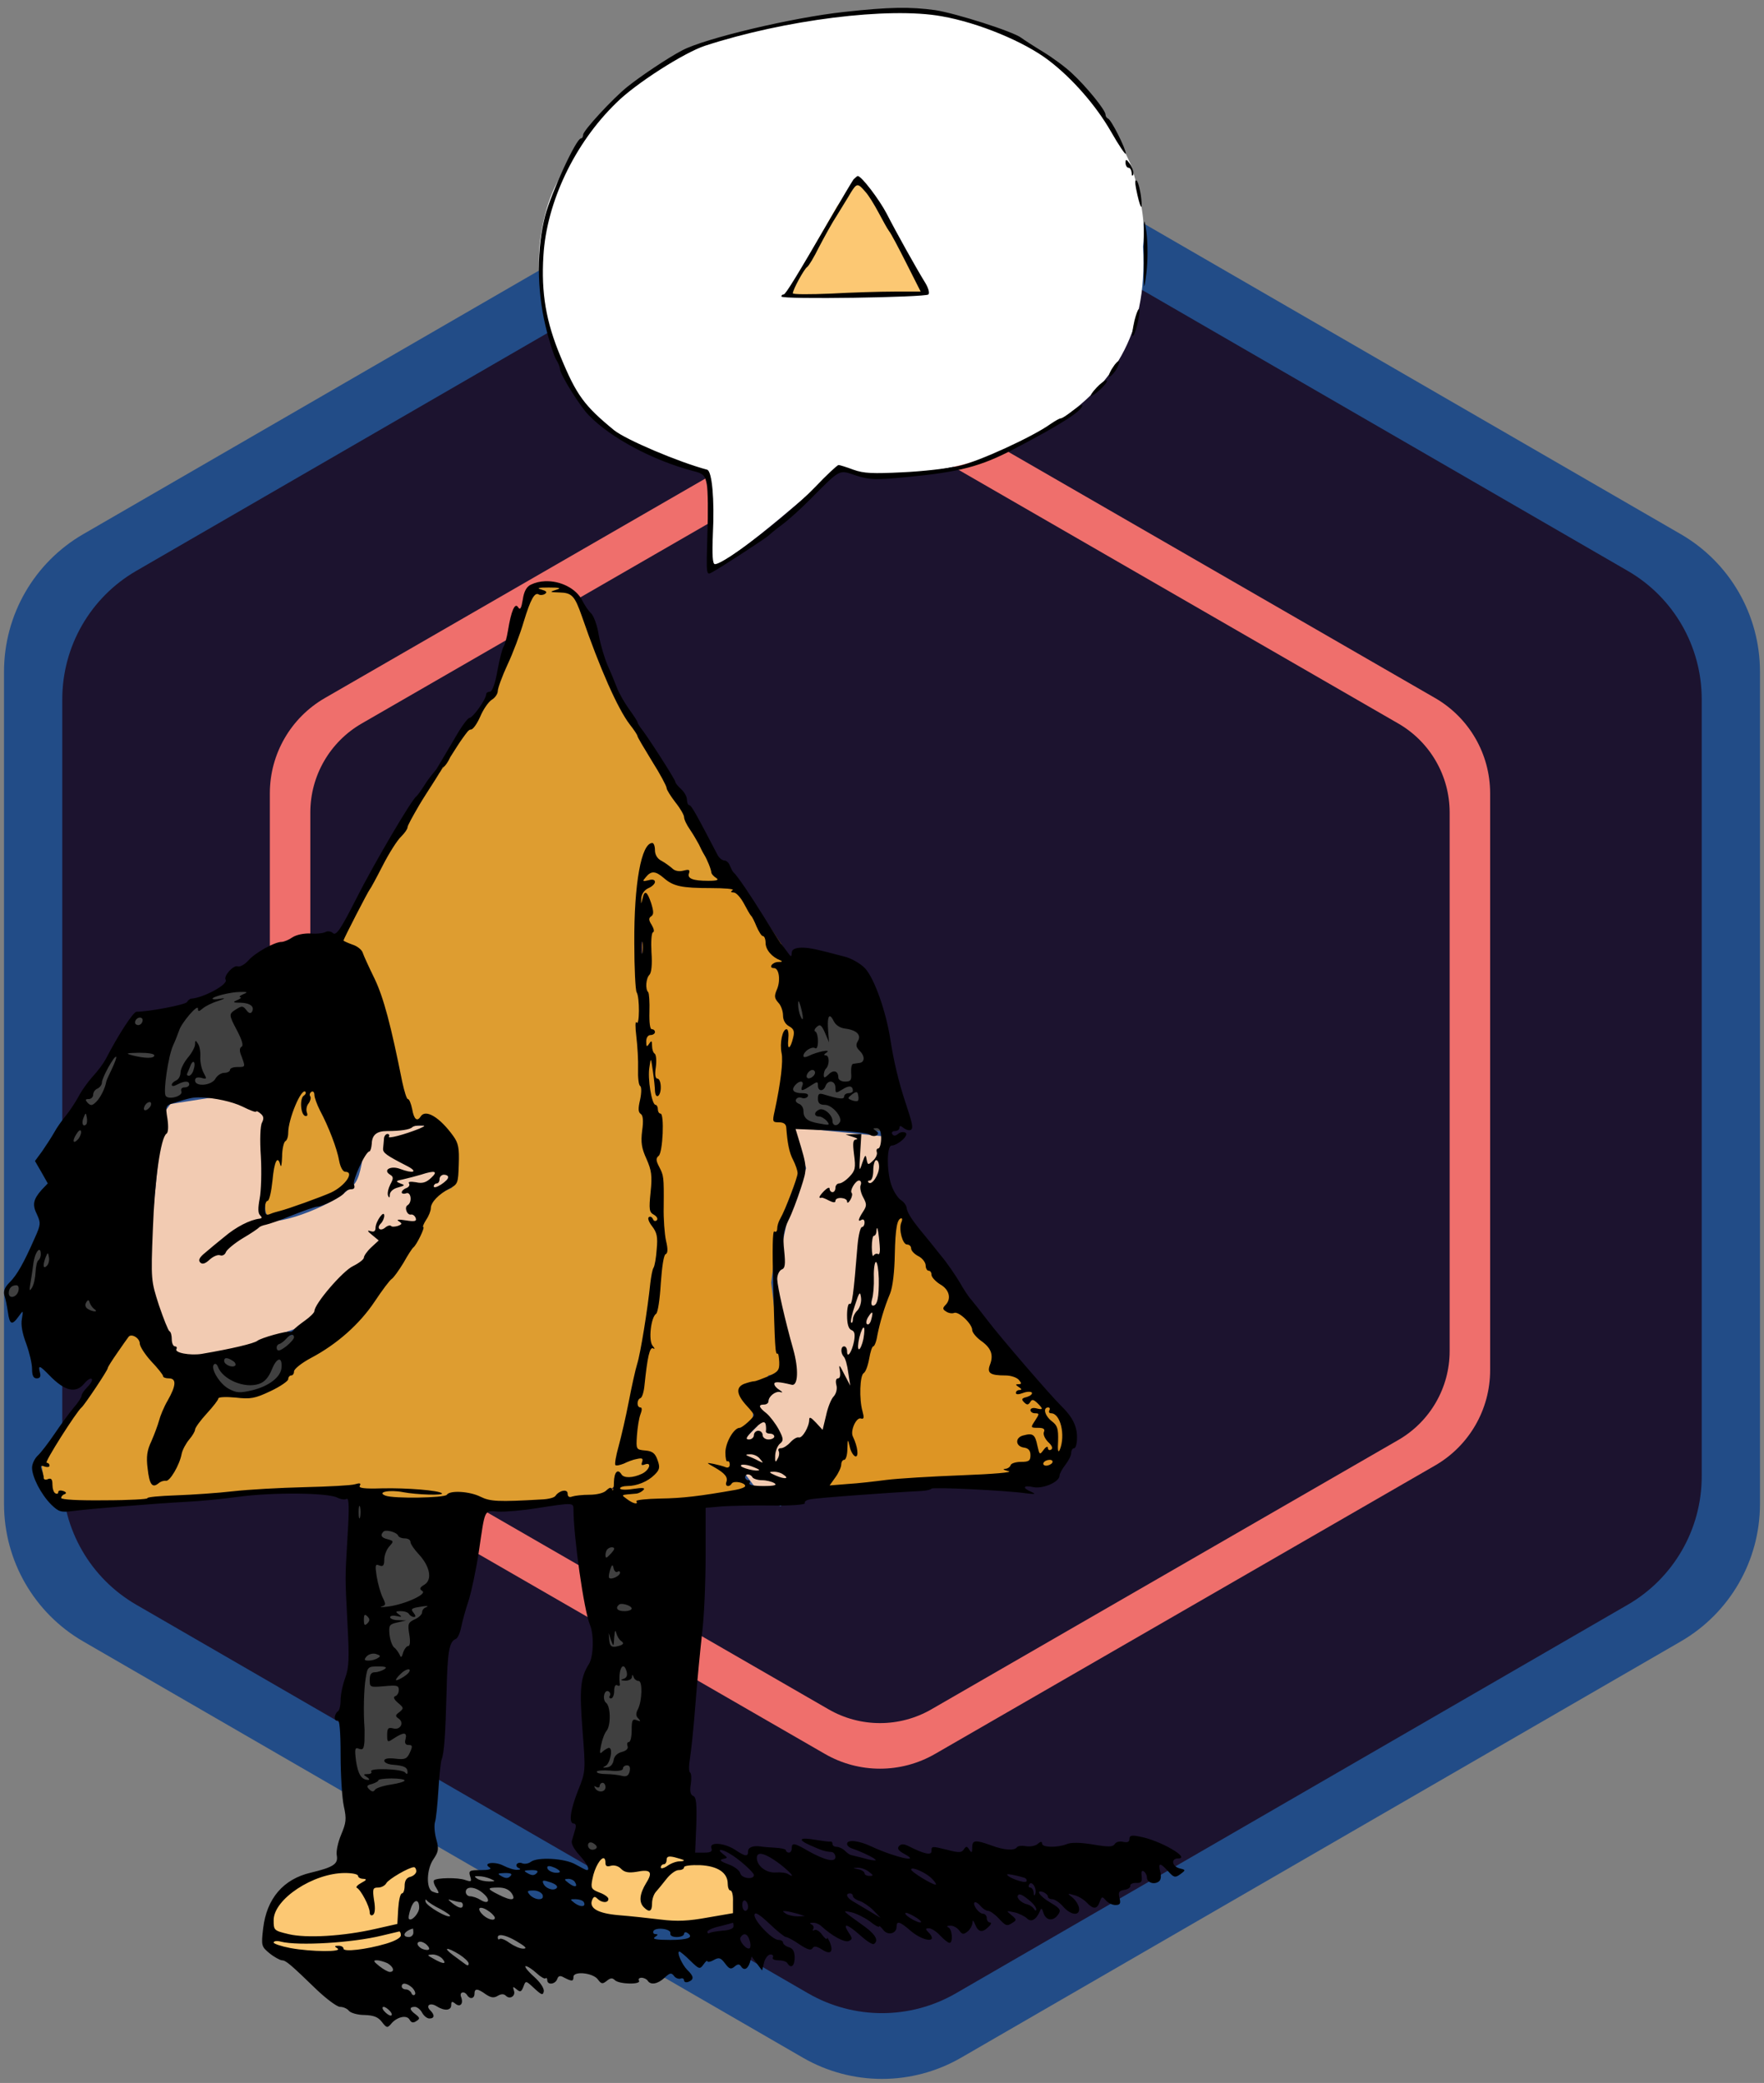 <svg width="438" height="517" xmlns="http://www.w3.org/2000/svg" xmlns:xlink="http://www.w3.org/1999/xlink" overflow="hidden"><rect width="100%" height="100%" fill="#808080" stroke="none"/><defs><clipPath id="clip0"><rect x="88" y="131" width="438" height="517"/></clipPath><clipPath id="clip1"><rect x="89" y="132" width="294" height="503"/></clipPath><clipPath id="clip2"><rect x="89" y="132" width="295" height="503"/></clipPath><clipPath id="clip3"><rect x="89" y="132" width="295" height="503"/></clipPath><clipPath id="clip4"><rect x="89" y="132" width="294" height="503"/></clipPath></defs><g clip-path="url(#clip0)" transform="translate(-88 -131)"><path d="M306.999 158C313.728 158 320.456 159.738 326.485 163.213L503.514 265.258C515.572 272.209 523 285.053 523 298.955L523 503.045C523 516.946 515.572 529.791 503.514 536.741L326.485 638.785C314.427 645.738 299.572 645.738 287.514 638.785L110.486 536.741C98.428 529.791 91 516.946 91 503.045L91 298.955C91 285.053 98.428 272.209 110.486 265.258L287.514 163.213C293.543 159.738 300.271 158 306.999 158Z" fill="#1C132F" fill-rule="evenodd"/><path d="M306.999 171.323C300.659 171.323 294.319 172.966 288.638 176.25L121.826 272.7C110.464 279.27 103.465 291.41 103.465 304.549L103.465 497.45C103.465 510.588 110.464 522.729 121.826 529.299L288.638 625.748C300 632.32 313.999 632.32 325.36 625.748L492.174 529.299C503.536 522.729 510.535 510.588 510.535 497.45L510.535 304.549C510.535 291.41 503.536 279.27 492.174 272.7L325.36 176.25C319.679 172.966 313.339 171.323 306.999 171.323ZM306.999 155C313.79 155 320.581 156.759 326.665 160.277L505.334 263.582C517.503 270.619 525 283.622 525 297.695L525 504.305C525 518.377 517.503 531.381 505.334 538.417L326.665 641.721C314.496 648.76 299.503 648.76 287.333 641.721L108.666 538.417C96.497 531.381 89 518.377 89 504.305L89 297.695C89 283.622 96.497 270.619 108.666 263.582L287.333 160.277C293.418 156.759 300.209 155 306.999 155Z" fill="#224C87" fill-rule="evenodd"/><path d="M306.5 240.313C302.094 240.313 297.688 241.452 293.739 243.728L177.813 310.577C169.917 315.13 165.053 323.545 165.053 332.651L165.053 466.348C165.053 475.455 169.917 483.869 177.813 488.423L293.739 555.271C301.635 559.825 311.364 559.825 319.259 555.271L435.187 488.423C443.083 483.869 447.947 475.455 447.947 466.348L447.947 332.651C447.947 323.545 443.083 315.13 435.187 310.577L319.259 243.728C315.312 241.452 310.906 240.313 306.5 240.313ZM306.5 229C311.219 229 315.938 230.219 320.166 232.658L444.333 304.257C452.79 309.134 458 318.146 458 327.9L458 471.099C458 480.853 452.79 489.865 444.333 494.742L320.166 566.341C311.709 571.22 301.29 571.22 292.833 566.341L168.667 494.742C160.21 489.865 155 480.853 155 471.099L155 327.9C155 318.146 160.21 309.134 168.667 304.257L292.833 232.658C297.061 230.219 301.78 229 306.5 229Z" fill="#EF6F6C" fill-rule="evenodd"/><g clip-path="url(#clip1)"><g clip-path="url(#clip2)"><g clip-path="url(#clip3)"><g clip-path="url(#clip4)"><path d="M626.088 85.459C617.21 87.309 615.569 87.213 609.643 90.2 603.718 93.188 595.361 99.028 590.535 103.383 585.71 107.739 583.645 110.784 580.691 116.334 577.738 121.885 574.554 125.277 572.816 136.687 571.08 148.096 575.5 165.674 579.997 172.997 584.494 180.322 585.228 181.266 590.767 184.793 596.306 188.32 603.313 191.481 613.234 194.16 618.368 201.869 612.636 214.878 615.434 217.981 621.012 216.922 644.27 195.682 646.702 194.044 651.45 194.487 656.431 196.897 665.463 194.969 682.024 193.273 690.323 188.57 700.901 182.48 714.102 173.711 723.714 161.357 722.44 138.884 723.174 132.331 721.746 126.607 719.662 119.11 716.535 112.075 711.4 103.229 704.606 97.023 697.812 90.817 690.71 85.979 677.623 82.337 662.684 78.925 639.02 80.833 626.088 85.459Z" fill="#FFFFFF" fill-rule="evenodd" transform="matrix(1 0 0 1.002 -350.626 53.062)"/><path d="M651.312 122.729 646.471 128.837 639.787 140.602 633.794 150.555 642.668 151.121 668.598 150.329 665.256 145.126 656.037 127.593 651.312 122.729Z" fill="#FCC873" fill-rule="evenodd" transform="matrix(1 0 0 1.002 -350.626 53.062)"/><path d="M140.919 47.853C141.351 47.853 140.775 46.914 139.549 45.758 136.955 43.303 136.091 43.52 138.469 46.047 139.405 47.059 140.486 47.853 140.919 47.853ZM144.086 52.614C144.229 52.398 143.869 51.386 143.221 50.303 142.5 49.292 141.779 48.642 141.563 48.786 141.419 49.003 141.779 50.014 142.5 51.025 143.149 52.109 143.869 52.759 144.086 52.614ZM148.882 65.425C148.957 65.503 149.016 65.494 149.053 65.385 149.412 64.374 147.899 58.38 147.395 58.885 147.179 59.029 147.467 60.763 147.899 62.713 148.278 64.175 148.656 65.191 148.882 65.425ZM150.361 87.21C150.457 87.148 150.609 86.203 150.851 84.578 151.211 81.617 151.211 77.644 150.851 74.466 150.203 69.411 150.203 69.7 150.203 79.233 150.203 83.82 150.203 86.239 150.284 86.97 150.305 87.153 150.329 87.23 150.361 87.21ZM148.475 97.273C148.835 96.84 149.34 94.961 149.556 92.94 149.989 89.184 149.195 90.7 148.259 95.468 147.971 96.983 148.043 97.706 148.475 97.273ZM145.893 102.429C146.063 102.375 146.352 102.033 146.82 101.382 147.397 100.516 147.757 99.36 147.613 98.855 147.397 98.349 147.18 98.494 147.18 99.288 147.108 99.938 146.82 100.516 146.388 100.516 146.027 100.516 145.667 101.094 145.667 101.743 145.667 102.249 145.721 102.484 145.893 102.429ZM88.993 140.12C92.452 140.182 95.298 139.984 98.468 139.551 103.584 138.756 117.922 134.206 119.795 132.689 120.372 132.256 122.822 130.667 125.2 129.223 127.578 127.778 130.82 125.395 132.405 123.878 136.008 120.556 140.691 114.778 140.691 113.695 140.691 113.261 140.979 112.827 141.34 112.684 142.132 112.394 145.734 105.244 145.734 104.016 145.734 103.511 144.005 106.039 141.988 109.578 138.313 115.933 132.477 122.65 126.568 127.128 120.516 131.75 109.132 136.445 100.053 138.034 86.868 140.418 61.073 137.167 41.259 130.739 36.143 129.078 23.966 121.351 19.211 116.583 8.836 106.544 1.918 91.955 1.126 78.738 0.549 69.493 1.774 62.343 5.377 53.748 9.34 44.143 11.285 41.543 18.707 35.476 21.733 33.092 34.702 27.603 41.763 25.725 42.988 25.436 43.637 18.358 43.204 9.836 42.988 4.492 43.132 2.325 43.709 2.325 46.087 2.325 61.578 14.17 68.567 21.392 71.449 24.425 74.115 26.881 74.403 26.881 74.691 26.881 76.348 26.375 78.078 25.725 80.671 24.787 82.977 24.714 90.254 25.076 95.226 25.292 101.566 26.014 104.305 26.664 109.06 27.675 122.678 33.887 127.073 37.065 128.154 37.787 129.235 38.437 129.594 38.437 129.883 38.437 131.18 39.231 132.549 40.315 133.846 41.326 134.927 41.904 134.927 41.687 134.927 40.315 129.883 37.065 117.995 30.853 109.709 26.52 104.449 25.148 91.624 23.92 83.481 23.125 82.113 23.198 78.726 24.281 74.403 25.725 75.051 26.087 67.198 18.214 65.036 16.047 61.938 13.231 60.353 12.075 58.768 10.919 57.327 9.692 57.111 9.475 56.606 8.897 44.934 1.314 42.988 0.303 41.547-0.492 41.547-0.42 41.835 9.547 42.051 15.036 41.979 20.67 41.691 22.114 41.259 24.353 40.827 24.787 38.161 25.436 28.29 28.037 17.842 33.598 12.438 39.159 10.277 41.254 5.233 49.415 5.233 50.643 5.233 51.148 4.801 52.232 4.224 53.098 3.72 53.965 2.495 57.721 1.63 61.404-0.531 70.36-0.531 80.616 1.558 88.633 3.071 94.338 9.268 107.772 10.421 107.772 10.709 107.772 10.997 108.206 10.997 108.711 10.997 109.722 18.346 117.667 21.949 120.556 25.191 123.156 31.964 127.706 35.567 129.583 41.115 132.545 63.019 137.745 75.844 139.117 81.464 139.732 85.535 140.057 88.993 140.12Z" fill-rule="evenodd" transform="matrix(1 0 0 -1.002 221.804 273.354)"/><path d="M17.662 28.906C17.307 28.405 14.751 24.111 11.981 19.387 3.46 4.715 0.833 0.493 0.336 0.421-0.02 0.421-0.233 0.206-0.233-0.08-0.233-0.867 35.485-0.295 36.266 0.421 36.621 0.779 36.266 2.067 35.414 3.427 33.284 6.862 28.242 15.88 25.899 20.461 24.053 23.968 19.65 29.765 18.727 29.765 18.585 29.765 18.088 29.336 17.662 28.906ZM20.644 25.829C21.496 24.898 22.916 22.537 23.911 20.676 24.905 18.815 26.041 16.739 26.467 16.167 26.964 15.594 28.881 11.944 30.799 8.151L34.349 1.137 27.887 1.137C24.337 1.137 17.165 0.922 12.052 0.636 6.868 0.421 2.608 0.421 2.608 0.707 2.608 1.638 5.448 6.791 6.158 7.22 6.584 7.507 7.863 9.654 9.07 12.087 10.348 14.521 12.336 18.171 13.614 20.103 14.821 22.107 16.384 24.541 17.023 25.686 18.514 28.047 18.727 28.047 20.644 25.829Z" fill-rule="evenodd" transform="matrix(1 0 0 -1.002 282.252 204.513)"/><path d="M588 448.256 603.587 453.364 623.826 449.184 693.849 443.379 700.596 442.217 703.852 435.947 704.318 428.98 688.266 413.188 674.075 393.681 658.954 372.083 658.023 363.955 659.186 351.879 652.905 326.333 634.527 314.488 622.197 296.142C616.847 297.613 600.795 292.35 599.399 290.336 596.685 291.188 596.995 301.096 598.003 303.109 598.081 310.541 598.158 317.972 598.236 325.404L597.073 333.764 598.701 346.305 599.399 362.329 601.958 368.367 602.423 383.462 600.562 396.932 594.049 426.89 596.142 437.573 601.726 440.36 588 448.256Z" fill="#DD9524" fill-rule="evenodd" transform="matrix(1 0 0 1.002 -350.626 53.062)"/><path d="M572.945 222.561 580.512 223.641 582.828 227.035 585.917 235.368 591.939 248.945 606.146 273.94 620.972 296.776 610.317 296.622 599.97 290.604 598.117 296.93 597.499 307.731 597.035 310.663 598.734 317.297 597.962 332.726 599.352 352.013 599.653 364.194 600.587 364.203 602.441 375.62C602.492 381.175 602.543 386.729 602.595 392.284L593.947 437.955 599.97 438.109 601.205 440.424 599.352 443.972 592.249 444.898 588.079 448.91 568.157 451.07 540.824 451.533 516.424 446.441 485.075 448.447 465.927 450.144 454.19 449.681 449.712 445.515 448.785 439.807 453.418 433.789 462.529 419.903 470.714 402.775 491.562 421.908 502.062 423.76 507.622 420.828 511.946 414.811 539.743 386.575 545.766 374.54 552.097 369.294 549.472 363.739 549.883 363.743 545.611 356.025 542.831 356.025 535.265 353.557C531.79 354.868 529.834 366.852 524.609 371.145 518.612 375.131 510.531 380.069 503.916 379.323L510.401 338.744 528.61 325.633 526.771 325.783 517.505 317.606 538.507 283.661 546.074 270.237 555.649 257.431 561.517 249.253 563.371 244.471 568.467 228.116 572.945 222.561Z" fill="#DE9D30" fill-rule="evenodd" transform="matrix(1 0 0 1.002 -350.626 53.062)"/><path d="M594.123 454.309 609.002 480.318 595.983 531.098 586.683 539.458 582.498 532.491C582.86 525.628 584.307 518.764 584.669 511.901L584.204 504.469 588.234 484.343 585.444 455.858 594.123 454.309ZM527.166 448.116 540.495 455.238 550.415 462.05 545.455 493.632 546.385 522.118 524.996 531.407 526.235 511.591 526.235 493.323 525.926 465.146 527.166 448.116ZM514.766 405.852 511.976 416.689 502.986 423.501 493.686 423.501 486.092 415.605 503.606 410.342 514.766 405.852ZM477.894 349.578 477.907 350.064C477.939 350.331 477.987 350.496 478.037 350.603L478.152 350.778 477.894 349.578ZM634.964 319.657 639.809 320.139 650.154 323.954 658.523 336.494 658.523 358.157 634.866 355.803 634.809 355.537 634.111 349.034 636.902 340.675 638.761 333.476 634.577 326.044 634.964 319.657ZM501.01 318.729 512.054 340.79 488.223 347.873 478.226 351.124C478.217 351.085 478.209 351.044 478.201 351.004L477.768 351.968C477.418 352.68 476.836 353.867 475.901 355.885 472.162 363.955 468.442 395.924 463.347 403.143 458.251 410.361 449.126 400.008 445.328 399.194 441.531 398.382 440.369 400.027 440.562 398.266 440.756 396.504 444.224 392.538 446.491 388.629 448.758 384.72 452.633 379.997 454.163 374.811 455.694 369.625 453.911 363.142 455.674 357.51 457.437 351.879 462.048 345.706 464.742 341.023 467.434 336.34 469.837 331.037 471.832 329.411 472.83 328.599 473.799 328.251 474.644 328.512 475.49 328.773 476.211 329.644 476.715 331.269L477.309 334.647 487.525 326.16 501.01 318.729Z" fill="#404040" fill-rule="evenodd" transform="matrix(1 0 0 1.002 -350.626 53.062)"/><path d="M634.715 356.345 658.286 358.682 658.286 359.308C658.364 364.074 658.441 368.839 658.518 373.605L658.981 394.127 654.811 408.193 650.179 422.027 640.218 442.78 632.342 450.159 625.392 446.239 621.918 441.627 622.612 434.249 626.087 430.79 626.319 424.564 629.794 419.03 634.426 418.107 632.342 409.115 630.721 395.511 631.647 388.593 633.964 377.986 638.133 367.148 635.353 359.308ZM498.218 347.933 505.167 353.314C506.3 354.748 505.579 357.106 506.711 358.54 506.943 362.716 501.898 377.397 504.704 379.293 507.509 381.189 522.824 374.988 525.089 371.453 528.899 370.274 527.585 357.234 531.111 356.541L544.239 355.927 550.879 365.304 550.262 371.607 544.856 374.066 541.922 383.29 515.36 406.348 497.291 412.804 482.775 417.262 473.972 398.508 478.451 353.621 480.612 350.7ZM634.89 319.187 639.64 320.933 634.813 320.454Z" stroke="#2F528F" stroke-width="1.221" stroke-miterlimit="8" fill="#F2CBB2" fill-rule="evenodd" transform="matrix(1 0 0 1.002 -350.626 53.062)"/><path d="M544.61 537.231 541.667 544.604 539.035 550.094 538.415 557.624 540.584 559.193 523.393 563.271 505.273 560.761 504.654 552.29 510.384 545.075 518.437 541.937 526.026 538.015ZM589.366 534.878 601.91 535.977 611.047 536.917 619.875 541.31 621.888 546.957 620.803 553.232 606.711 554.643 584.875 554.8 584.411 545.388 585.958 538.33Z" fill="#FCC873" fill-rule="evenodd" transform="matrix(1 0 0 1.002 -350.626 53.062)"/><path d="M94.267 4.956C93.833 4.956 93.905 4.451 94.412 3.875 94.917 3.298 95.64 2.793 96.001 2.793 96.435 2.793 96.362 3.298 95.857 3.875 95.351 4.451 94.628 4.956 94.267 4.956ZM99.597 10.686C99.091 10.758 98.747 10.542 98.747 10.001 98.747 9.641 99.181 9.28 99.759 9.28 100.337 9.28 100.916 8.848 101.132 8.415 101.277 7.911 101.711 7.695 102 7.983 102.289 8.271 102 8.992 101.422 9.641 100.771 10.253 100.103 10.614 99.597 10.686ZM92.532 16.488C91.592 16.488 91.737 16.2 93.182 15.046 94.195 14.254 95.351 13.605 95.784 13.605 97.085 13.605 96.724 14.902 95.207 15.767 94.412 16.128 93.255 16.488 92.532 16.488ZM106.409 17.929C104.963 17.857 104.963 17.785 106.698 16.848 109.083 15.479 110.022 15.479 108.866 16.848 108.361 17.425 107.276 17.929 106.409 17.929ZM110.094 19.317C109.769 19.281 110.167 18.758 111.468 17.785 112.624 16.92 113.998 15.911 114.503 15.551 115.081 15.118 115.371 15.118 115.371 15.695 115.371 16.128 114.286 17.137 113.058 17.929 111.468 18.902 110.419 19.353 110.094 19.317ZM103.437 21.092C103.12 21.119 102.867 21.029 102.722 20.812 102.506 20.452 102.939 19.803 103.734 19.371 104.529 19.011 105.324 18.939 105.541 19.227 105.686 19.515 105.252 20.164 104.529 20.668 104.132 20.921 103.753 21.065 103.437 21.092ZM123.018 22.686C122.747 22.619 122.598 22.452 122.598 22.182 122.598 21.677 122.815 21.533 123.031 21.749 123.321 22.038 124.405 21.605 125.489 20.812 126.645 20.02 128.091 19.371 128.886 19.371 129.825 19.371 129.681 19.731 128.018 20.74 125.742 22.2 123.831 22.889 123.018 22.686ZM184.103 22.903C183.705 23.029 183.272 22.795 182.874 22.182 182.368 21.317 184.464 18.866 185.187 19.515 185.404 19.803 185.404 20.668 185.115 21.461 184.862 22.29 184.5 22.776 184.103 22.903ZM98.097 23.623 93.833 22.614C86.533 20.812 73.091 20.02 68.754 21.101 67.742 21.389 66.947 21.245 66.947 20.884 66.947 20.596 68.826 19.948 71.139 19.515 76.271 18.578 84.293 18.506 82.775 19.443 81.98 19.948 81.98 20.092 83.064 20.092 83.715 20.092 84.293 19.803 84.293 19.371 84.293 18.506 89.93 19.155 94.845 20.596 97.013 21.245 98.531 22.038 98.531 22.686 98.531 23.263 98.314 23.695 98.097 23.623ZM163.686 24.263C162.692 24.398 161.59 24.272 161.264 23.768 161.048 23.335 161.264 22.975 161.771 22.975 162.421 22.975 162.421 22.758 161.626 22.254 160.831 21.749 161.988 21.533 165.456 21.533 169.865 21.533 171.455 22.182 169.576 23.335 169.215 23.551 168.853 23.407 168.853 23.047 168.853 22.614 168.058 22.254 167.046 22.254 165.963 22.254 165.311 22.614 165.456 23.191 165.565 23.732 164.679 24.128 163.686 24.263ZM101.494 24.344C99.254 23.695 98.675 22.254 100.554 22.254 101.132 22.254 101.639 22.758 101.639 23.335 101.639 23.912 101.566 24.416 101.494 24.344ZM180.995 25.786C180.85 25.714 179.405 25.353 177.743 24.921 176.008 24.56 174.635 23.912 174.635 23.551 174.635 23.191 174.924 23.047 175.213 23.263 175.575 23.479 177.02 23.695 178.465 23.84 180.055 23.912 181.14 24.344 181.14 24.921 181.14 25.425 181.067 25.786 180.995 25.786ZM224.395 28.146C224.016 28.272 223.782 28.272 223.782 28.092 223.782 27.443 227.25 25.497 227.684 25.93 227.9 26.074 227.034 26.795 225.877 27.443 225.299 27.768 224.775 28.02 224.395 28.146ZM194.149 28.669C193.209 28.741 193.209 28.669 194.149 28.02 194.727 27.66 196.028 27.371 197.04 27.371L198.847 27.443 197.04 28.02C196.028 28.308 194.727 28.597 194.149 28.669ZM118.28 29.48C117.846 29.39 117.864 28.885 118.623 28.02 119.851 26.651 121.875 26.074 121.875 27.011 121.875 27.299 121.297 27.948 120.646 28.453 119.598 29.245 118.714 29.57 118.28 29.48ZM102.334 31.155C101.91 31.119 101.386 30.507 100.989 29.317 100.554 28.092 100.337 26.939 100.554 26.723 101.205 26.074 103.084 28.164 103.084 29.534 103.084 30.651 102.759 31.191 102.334 31.155ZM184.03 31.264C183.669 31.48 183.308 31.047 183.308 30.254 183.308 29.39 183.669 28.741 184.03 28.741 184.464 28.741 184.754 29.173 184.754 29.75 184.754 30.326 184.464 31.047 184.03 31.264ZM110.393 31.489C110.402 31.39 110.709 31.119 111.323 30.615 112.986 29.317 113.925 29.173 113.925 30.182 113.925 30.615 113.636 30.903 113.274 30.903 112.913 30.903 111.974 31.119 111.251 31.335 110.673 31.516 110.384 31.588 110.393 31.489ZM104.665 31.498C104.602 31.444 104.602 31.264 104.674 30.975 104.963 29.894 110.167 26.867 110.745 27.443 110.889 27.66 109.806 28.38 108.361 29.173 106.842 29.894 105.324 30.903 105.036 31.264 104.855 31.48 104.728 31.552 104.665 31.498ZM141.895 31.624C140.45 31.624 140.45 31.624 141.75 30.615 143.269 29.534 144.642 29.75 143.919 30.975 143.63 31.335 142.762 31.624 141.895 31.624ZM252.754 32.633C252.239 32.885 251.931 32.849 251.751 32.561 251.318 31.912 252.691 30.615 254.136 30.326 254.715 30.182 255.437 29.678 255.726 29.245 256.015 28.741 256.304 28.669 256.304 29.101 256.304 29.534 255.726 30.326 255.003 30.975 253.991 31.84 253.269 32.381 252.754 32.633ZM210.049 33.065C208.893 33.065 209.182 32.056 210.628 31.191L214.747 28.741 217.638 27.011 215.831 28.885C214.82 29.894 213.301 30.903 212.435 31.191 211.495 31.48 210.772 32.056 210.772 32.417 210.772 32.777 210.483 33.065 210.049 33.065ZM131.488 33.786C129.898 33.786 129.753 33.642 130.548 32.705 131.054 32.128 132.066 31.624 132.788 31.624 133.656 31.624 133.945 31.984 133.728 32.705 133.439 33.282 132.5 33.786 131.488 33.786ZM116.084 34.462C115.244 34.525 114.648 34.182 114.648 33.426 114.648 32.849 115.154 32.345 115.732 32.345 116.31 32.345 117.466 31.984 118.261 31.48 120.358 30.182 120.936 31.407 118.984 33.065 118.008 33.93 116.925 34.399 116.084 34.462ZM122.815 34.507C119.851 34.507 119.851 34.218 122.743 32.777 125.995 31.119 127.223 31.264 126.067 33.065 125.417 34.002 124.333 34.507 122.815 34.507ZM255.152 35.555C254.94 35.633 254.732 35.57 254.57 35.3 254.281 34.867 254.425 34.507 254.786 34.507 255.22 34.507 255.581 33.93 255.654 33.282 255.654 32.561 255.871 32.345 256.015 32.849 256.449 33.822 255.785 35.322 255.152 35.555ZM134.017 36.21C133.746 36.183 133.728 35.984 133.873 35.588 134.378 34.291 136.402 33.57 137.197 34.363 137.63 34.795 136.98 35.372 135.68 35.804 134.812 36.093 134.288 36.237 134.017 36.21ZM140.089 36.669C139.004 36.597 139.004 36.525 140.232 35.588 141.75 34.435 142.545 34.651 141.75 35.876 141.534 36.309 140.739 36.669 140.089 36.669ZM117.9 37.318C116.671 37.39 116.671 37.246 117.539 36.669 118.117 36.309 119.418 36.02 120.43 36.02 122.092 36.02 122.092 36.093 120.791 36.669 119.996 37.029 118.695 37.318 117.9 37.318ZM249.468 37.799C249.221 37.818 249.077 37.804 249.077 37.75 249.077 37.029 253.486 35.444 253.847 36.02 254.064 36.381 253.775 36.813 253.269 36.958 251.86 37.39 250.206 37.741 249.468 37.799ZM124.405 38.111C122.526 38.039 122.381 37.967 123.538 37.318 124.55 36.741 125.128 36.741 125.706 37.318 126.284 37.894 125.923 38.111 124.405 38.111ZM130.91 38.831C129.03 38.759 128.886 38.687 130.042 38.039 131.054 37.462 131.632 37.462 132.21 38.039 132.788 38.615 132.427 38.831 130.91 38.831ZM225.848 39.192C225.466 39.251 225.227 39.192 225.227 38.976 225.227 38.399 230.43 35.228 231.297 35.228 231.587 35.228 231.225 35.876 230.502 36.597 229.419 37.786 226.993 39.016 225.848 39.192ZM211.856 39.408C210.628 39.336 210.628 39.336 212.073 39.048 212.94 38.903 213.663 38.399 213.663 38.039 213.663 37.678 214.241 37.39 214.891 37.39 215.976 37.39 215.903 37.534 214.675 38.471 213.952 39.048 212.651 39.48 211.856 39.408ZM101.784 39.552C100.554 39.552 95.495 36.597 94.917 35.588 94.628 35.011 93.689 34.507 92.894 34.507 91.592 34.507 91.448 34.218 91.882 31.335 92.243 29.317 92.099 28.02 91.592 27.732 91.159 27.443 90.797 27.732 90.797 28.38 90.797 29.822 88.557 34.002 87.618 34.435 87.256 34.579 87.762 35.156 88.702 35.66 90.075 36.381 90.147 36.597 89.208 36.669 88.485 36.669 87.907 37.029 87.907 37.39 87.907 37.822 86.461 38.111 84.654 38.111 76.776 38.111 66.947 31.624 66.947 26.434 66.947 23.912 67.019 23.84 70.633 22.975 75.114 21.894 84.365 22.47 92.243 24.272L97.664 25.497 97.88 29.317C98.025 31.335 98.386 33.065 98.82 33.065 99.181 33.065 99.47 33.93 99.47 34.939 99.47 36.165 99.904 36.958 100.916 37.174 101.711 37.39 102.361 38.039 102.361 38.543 102.361 39.12 102.072 39.552 101.784 39.552ZM135.39 39.822C135.065 39.84 134.885 39.732 134.885 39.48 134.885 38.615 136.692 37.894 137.848 38.255 138.282 38.399 137.848 38.903 136.764 39.408 136.185 39.66 135.715 39.804 135.39 39.822ZM148.933 41.766C148.187 41.989 146.629 39.516 146.087 36.597 145.654 34.363 145.797 34.074 147.822 33.282 149.05 32.849 150.062 32.128 150.062 31.696 150.062 30.615 148.399 30.687 147.316 31.768 146.665 32.417 146.376 32.273 146.014 31.407 145.22 29.39 147.46 28.092 152.664 27.66 155.411 27.443 160.108 26.939 163.071 26.578 167.191 26.074 169.938 26.218 174.707 27.083L180.995 28.164 180.995 30.975C181.067 32.561 180.778 33.786 180.345 33.786 179.983 33.786 179.694 34.579 179.694 35.444 179.694 38.183 177.237 39.84 172.828 40.057 170.588 40.129 168.853 39.913 168.853 39.552 168.853 39.12 168.275 38.831 167.48 38.831 166.758 38.831 165.384 37.822 164.445 36.597 163.505 35.372 162.276 33.93 161.843 33.426 161.336 32.849 160.903 31.624 160.903 30.615 160.903 28.597 160.253 28.236 158.879 29.606 157.579 30.903 157.796 32.921 159.458 35.66 161.193 38.399 160.541 39.12 157.001 38.399 155.121 38.111 154.109 38.255 153.242 39.12 152.591 39.84 151.507 40.129 150.712 39.913 149.773 39.624 149.339 39.768 149.339 40.561 149.339 41.318 149.181 41.692 148.933 41.766ZM164.96 42.138C164.644 42.039 164.516 41.787 164.516 41.354 164.516 40.777 164.228 40.273 163.794 40.273 163.433 40.273 163.071 39.913 163.071 39.48 163.071 39.12 163.794 39.264 164.661 39.84 165.528 40.489 166.902 40.994 167.697 40.994 168.492 40.994 168.925 41.138 168.781 41.282 168.636 41.426 167.625 41.715 166.54 42.003 165.781 42.183 165.276 42.237 164.96 42.138ZM187.33 42.754C187.062 42.606 186.922 42.309 186.922 41.859 186.922 39.84 189.307 38.039 191.692 38.255 192.848 38.327 194.221 38.183 194.727 37.822 196.606 36.669 195.45 38.111 192.92 40.129 190.102 42.291 188.137 43.197 187.33 42.754ZM177.915 43.823C177.562 43.805 177.67 43.48 178.465 42.868 179.767 41.859 179.767 41.859 178.465 41.57 177.526 41.354 177.887 40.994 179.839 40.273 181.284 39.768 182.657 38.759 182.802 38.039 183.163 36.741 186.199 36.381 186.199 37.606 186.199 38.255 182.44 41.642 180.128 42.94 179.08 43.553 178.267 43.841 177.915 43.823ZM146.087 45.606C145.437 45.823 145.002 45.606 145.002 44.958 145.002 44.381 145.509 43.877 146.087 43.877 146.665 43.877 147.171 44.165 147.171 44.525 147.171 44.886 146.665 45.318 146.087 45.606ZM148.617 60.454C148.255 60.454 147.894 60.094 147.894 59.661 147.894 59.301 147.532 59.157 147.027 59.445 146.521 59.733 146.449 59.661 146.737 59.157 147.46 57.932 149.339 58.076 149.339 59.373 149.339 59.95 149.05 60.454 148.617 60.454ZM96.218 61.535C94.412 61.535 92.965 61.319 92.965 61.103 92.965 60.815 92.243 60.454 91.376 60.166 90.075 59.877 89.93 59.589 90.653 58.868 91.303 58.22 91.737 58.148 92.099 58.724 92.387 59.157 94.122 59.733 96.074 60.022 97.952 60.31 99.47 60.742 99.47 61.031 99.47 61.319 98.025 61.535 96.218 61.535ZM154.688 64.779C154.109 64.779 153.676 64.418 153.676 63.986 153.676 63.481 152.447 63.265 150.424 63.481 148.617 63.626 147.171 63.481 147.171 63.193 147.171 62.833 148.255 62.617 149.556 62.617 150.784 62.617 152.591 62.4 153.386 62.184 154.543 61.896 155.049 62.184 155.338 63.265 155.554 64.274 155.338 64.779 154.688 64.779ZM100.238 88.546C99.778 88.456 99.073 88.059 98.459 87.411 97.809 86.834 97.302 86.113 97.302 85.969 97.302 85.465 100.049 87.05 100.554 87.843 100.916 88.42 100.699 88.636 100.238 88.546ZM153.948 89.249C153.246 89.708 152.556 87.735 152.881 85.032 153.026 84.528 152.736 84.311 152.302 84.6 151.797 84.888 151.507 84.311 151.507 83.23 151.507 82.221 151.146 81.356 150.712 81.356 150.351 81.356 150.134 81.644 150.424 82.005 150.641 82.365 150.496 82.87 150.134 83.086 149.05 83.735 148.472 81.14 149.484 80.275 150.641 79.41 150.712 74.725 149.629 73.356 149.122 72.779 148.544 71.194 148.255 69.824 147.822 67.734 147.894 67.445 148.689 68.238 149.194 68.671 149.917 69.103 150.207 69.103 151.291 69.103 150.496 65.139 149.339 64.635 148.544 64.202 148.617 64.13 149.701 64.274 150.568 64.346 151.219 65.067 151.363 66.076 151.507 67.085 152.302 67.806 153.386 68.094 154.543 68.383 155.049 68.959 154.832 69.536 154.616 70.112 154.759 70.545 155.121 70.545 155.554 70.545 155.844 71.842 155.844 73.5 155.844 76.022 156.061 76.383 157.145 75.951 158.084 75.59 158.156 75.662 157.506 76.383 156.856 76.96 156.856 77.68 157.361 78.617 158.446 80.635 158.591 85.681 157.579 85.681 157.073 85.681 156.494 86.113 156.349 86.618 156.061 87.338 155.916 87.338 155.916 86.618 155.844 86.113 155.121 85.753 154.254 85.753 153.097 85.825 152.953 85.969 153.748 86.185 154.543 86.402 154.832 86.978 154.616 87.915 154.417 88.672 154.181 89.096 153.948 89.249ZM92.894 89.285C90.364 89.285 90.219 89.14 89.786 86.257 89.352 83.591 89.208 78.185 89.497 74.149 89.569 73.572 89.497 72.058 89.497 70.761 89.352 68.887 89.135 68.527 88.123 68.887 87.112 69.32 87.039 68.887 87.401 65.86 87.907 62.544 88.774 61.175 90.436 61.175 90.87 61.175 90.653 61.535 90.075 61.896 89.135 62.472 89.208 62.617 90.292 62.617 91.014 62.617 91.448 62.905 91.159 63.265 90.581 64.202 98.964 63.914 99.615 62.977 99.977 62.544 100.194 62.544 100.194 63.121 100.194 64.274 99.326 64.707 96.652 64.923 95.423 64.995 94.412 65.427 94.412 65.932 94.412 66.436 95.351 66.653 97.157 66.436 99.542 66.148 100.049 66.364 100.771 67.95 101.494 69.536 101.422 69.824 100.482 69.824 99.687 69.824 99.399 70.257 99.687 71.266 100.121 72.995 99.326 73.067 96.941 71.554 95.207 70.401 95.134 70.401 95.134 72.347 95.134 74.004 95.423 74.221 96.652 73.932 98.386 73.428 99.47 75.374 97.952 76.383 97.085 76.96 97.157 77.248 98.169 77.969 99.326 78.906 99.254 79.05 97.809 80.275 96.796 81.14 96.579 81.717 97.157 81.933 97.664 82.077 98.025 82.798 98.025 83.446 98.025 84.6 97.519 84.672 94.412 84.383 90.87 84.095 90.797 84.095 90.797 85.969 90.797 87.266 91.159 87.843 92.099 87.843 92.749 87.843 93.833 88.204 94.412 88.564 95.207 89.068 94.845 89.285 92.894 89.285ZM92.315 92.384C91.52 92.6 90.508 92.311 90.003 91.735 89.352 90.942 89.424 90.726 90.508 90.726 91.303 90.726 92.315 91.014 92.822 91.375 93.617 91.808 93.472 92.024 92.315 92.384ZM151.733 98.005C151.652 97.826 151.579 97.321 151.507 96.492 151.363 94.114 151.363 94.041 150.712 95.772L150.134 97.573 150.279 95.772C150.424 94.402 150.784 94.041 151.869 94.185 153.748 94.546 154.181 94.978 153.169 95.627 152.736 95.915 152.231 96.781 152.014 97.573 151.905 98.042 151.815 98.186 151.733 98.005ZM89.542 102.006C89.406 101.88 89.352 101.501 89.352 100.816 89.352 99.447 89.569 99.303 90.219 99.952 90.87 100.6 90.87 101.033 90.219 101.682 89.894 102.006 89.677 102.132 89.542 102.006ZM104.873 104.24C104.475 104.24 103.662 104.132 102.506 103.916 101.132 103.628 100.989 103.411 101.711 102.546 102.217 101.898 102.289 101.537 101.784 101.537 101.349 101.537 100.771 101.898 100.554 102.258 100.337 102.691 99.399 102.979 98.531 102.979 97.23 102.979 97.085 102.835 98.025 102.187 98.892 101.537 98.82 101.466 97.519 101.753 96.579 101.97 95.857 101.826 95.857 101.466 95.857 101.105 96.724 100.745 97.88 100.745L99.832 100.673 97.664 100.168C95.712 99.736 95.495 99.519 95.712 97.213 95.857 95.843 96.362 94.402 96.869 93.969 97.374 93.609 97.952 92.745 98.242 92.168 98.531 91.375 98.747 91.447 99.109 92.745 99.399 93.609 99.977 94.33 100.337 94.33 100.844 94.33 100.916 95.483 100.627 97.213 100.194 99.808 100.337 100.168 102 100.961 103.012 101.393 103.807 102.187 103.807 102.691 103.807 103.195 104.241 103.772 104.746 103.916 105.252 104.132 105.27 104.24 104.873 104.24ZM153.405 104.763C153.08 104.767 152.809 104.709 152.664 104.565 151.724 103.7 152.302 102.979 154.037 102.979 155.049 102.979 155.844 103.267 155.844 103.628 155.844 104.169 154.38 104.749 153.405 104.763ZM151.011 114.313C150.875 114.259 150.712 113.899 150.496 113.214 150.207 112.277 150.062 111.34 150.279 111.195 150.784 110.691 152.953 111.7 152.953 112.493 152.953 112.854 152.664 112.998 152.302 112.709 151.941 112.493 151.507 112.925 151.363 113.574 151.254 114.115 151.146 114.367 151.011 114.313ZM150.893 118.8C150.55 118.781 150.134 118.619 149.846 118.331 149.556 118.115 149.339 117.394 149.339 116.889 149.339 116.025 149.556 116.025 150.424 116.962 151.002 117.539 151.507 118.187 151.507 118.403 151.507 118.692 151.237 118.818 150.893 118.8ZM94.974 122.894C94.623 122.89 94.339 122.818 94.195 122.656 93.327 121.791 93.689 121.142 95.279 120.782 96.796 120.349 96.796 120.277 95.64 118.98 94.99 118.259 94.412 116.818 94.412 115.736 94.412 114.295 94.122 113.935 93.182 114.295 92.17 114.728 92.099 114.367 92.532 111.556 92.822 109.826 93.472 107.52 93.977 106.439 94.845 104.709 94.845 104.42 93.76 104.132 93.11 103.916 93.905 103.916 95.495 104.132 99.687 104.709 105.108 107.231 103.879 107.952 103.084 108.457 103.156 108.818 104.385 109.538 106.409 110.763 105.758 114.078 103.012 117.034 101.856 118.259 100.916 119.629 100.916 120.133 100.916 120.638 100.265 120.998 99.542 120.998 98.747 120.998 98.025 121.286 97.88 121.646 97.664 122.296 96.023 122.904 94.974 122.894ZM88.151 128.89C88.087 128.656 88.051 128.169 88.051 127.485 88.051 126.115 88.196 125.539 88.413 126.26 88.557 126.908 88.557 128.061 88.413 128.782 88.304 129.106 88.214 129.125 88.151 128.89ZM140.178 129.494C139.023 129.521 136.764 129.179 132.355 128.494 128.813 127.917 124.477 127.557 122.743 127.629 119.129 127.917 119.49 128.494 117.9 117.755 117.25 113.43 116.093 107.952 115.371 105.646 114.576 103.34 113.781 100.313 113.491 98.942 113.203 97.501 112.624 96.204 112.118 96.06 110.528 95.411 110.094 92.888 109.878 82.798 109.589 72.203 109.299 67.878 108.649 66.22 108.432 65.644 108.071 62.256 107.854 58.652 107.637 55.121 107.276 51.445 106.987 50.652 106.77 49.787 106.914 47.913 107.348 46.399 107.999 44.093 107.854 43.372 106.698 41.642 104.891 39.192 104.746 34.147 106.409 33.498 108.143 32.849 108.216 32.921 107.276 34.507 106.77 35.228 106.553 36.093 106.77 36.309 107.493 36.958 112.696 37.029 114.503 36.381 116.021 35.876 116.166 35.948 115.732 37.318 115.298 38.687 115.588 38.831 118.406 38.831 120.358 38.831 121.153 39.048 120.574 39.48 118.695 40.633 121.875 41.066 124.043 39.913 125.2 39.336 126.718 38.831 127.44 38.903 128.235 38.903 128.38 39.12 127.802 39.336 127.368 39.48 127.079 39.985 127.296 40.273 127.513 40.633 128.163 40.777 128.741 40.489 129.392 40.273 130.259 40.489 130.765 40.849 132.355 42.147 139.293 41.787 141.967 40.201 143.269 39.48 144.497 38.831 144.714 38.831 145.581 38.831 144.786 40.417 142.835 42.579 141.462 44.093 140.739 45.462 141.027 46.183 141.245 46.904 141.606 48.129 141.822 48.922 142.112 49.787 141.967 50.364 141.462 50.364 140.16 50.364 140.594 53.679 142.545 58.58 144.425 63.265 144.425 63.337 143.63 73.572 142.835 83.735 143.124 86.546 145.22 89.861 146.376 91.663 146.521 97.069 145.509 99.519 143.991 103.051 141.389 121.503 141.389 128.277 141.389 129.071 141.335 129.467 140.178 129.494ZM184.681 136.855C184.32 136.855 184.03 136.566 184.03 136.134 184.03 135.774 184.392 135.413 184.825 135.413 185.187 135.413 185.332 135.125 185.115 134.692 184.825 134.26 186.127 133.971 188.512 133.971 191.258 133.971 192.053 134.188 191.258 134.692 190.68 135.053 189.307 135.413 188.222 135.413 187.139 135.413 186.054 135.774 185.837 136.134 185.62 136.566 185.115 136.855 184.681 136.855ZM190.897 137.503C189.812 137.503 189.957 137.287 191.619 136.566 193.932 135.557 195.161 135.774 193.426 136.855 192.848 137.287 191.692 137.576 190.897 137.503ZM183.868 139.252C183.398 139.287 183.055 139.233 182.947 139.089 182.657 138.512 186.994 137.432 187.5 137.935 187.644 138.008 186.705 138.44 185.549 138.872 184.934 139.089 184.338 139.215 183.868 139.252ZM259.629 140.459C259.051 140.459 258.328 140.17 258.111 139.738 257.895 139.377 258.183 139.017 258.762 139.017 259.34 139.017 260.063 139.377 260.28 139.738 260.496 140.17 260.207 140.459 259.629 140.459ZM185.187 141.828C184.175 141.828 184.03 141.684 184.754 141.396 185.332 141.18 186.488 140.675 187.283 140.243 188.584 139.593 188.656 139.593 187.717 140.675 187.21 141.396 186.054 141.9 185.187 141.828ZM188.285 149.694C187.752 149.486 186.957 148.819 185.837 147.666 184.247 146.008 184.03 145.503 184.97 145.503 185.62 145.503 186.199 146.008 186.199 146.585 186.199 147.161 186.705 147.666 187.283 147.666 187.861 147.666 188.367 147.161 188.367 146.585 188.367 146.008 189.017 145.503 189.812 145.503 190.607 145.503 191.258 145.864 191.258 146.224 191.258 146.657 190.752 146.945 190.174 146.945 189.596 146.945 189.162 147.161 189.162 147.522 189.234 147.811 189.234 148.459 189.162 148.964 189.09 149.648 188.819 149.901 188.285 149.694ZM259.268 153.432C257.895 153.432 258.4 151.414 260.135 150.044 261.58 148.964 261.797 148.171 261.725 145.143 261.58 142.765 261.725 142.044 262.158 142.981 263.604 146.585 262.303 151.991 259.99 151.991 259.485 151.991 259.34 152.351 259.556 152.711 259.773 153.144 259.629 153.432 259.268 153.432ZM68.248 165.279C67.778 165.199 67.128 164.388 66.514 162.874 65.719 160.928 64.779 159.775 63.334 159.27 59.72 158.045 54.227 160.352 53.071 163.595 52.854 164.171 52.42 164.388 52.131 164.1 51.192 163.163 53.504 159.27 55.817 158.045 57.696 157.036 58.563 156.964 61.599 157.685 65.791 158.694 68.754 161 68.899 163.306 69.007 164.712 68.718 165.361 68.248 165.279ZM55.203 165.64C54.841 165.631 54.661 165.397 54.661 164.964 54.661 164.027 56.684 163.163 57.407 163.811 57.624 164.1 57.407 164.604 56.829 164.964 56.106 165.433 55.564 165.649 55.203 165.64ZM71.41 171.406C71.049 171.343 70.561 171.019 70.055 170.442 69.549 169.865 68.826 169.289 68.32 169.144 67.814 169.001 67.598 168.424 67.742 167.92 67.959 167.27 68.609 167.487 70.055 168.568 71.139 169.433 72.006 170.442 72.006 170.802 72.006 171.271 71.772 171.469 71.41 171.406ZM213.464 173.226C213.247 173.307 212.832 172.496 212.362 170.731 212.001 169.144 211.928 167.847 212.29 167.847 212.578 167.847 213.085 169.001 213.373 170.37 213.699 172.172 213.681 173.145 213.464 173.226ZM215.551 176.92C215.416 177.019 215.072 176.641 214.53 175.775 214.096 175.055 213.952 174.262 214.313 174.046 214.675 173.83 215.108 174.334 215.325 175.199 215.615 176.244 215.687 176.821 215.551 176.92ZM20.918 179.983C20.782 179.992 20.62 179.812 20.403 179.452 20.042 178.875 20.186 178.226 20.764 177.866 21.993 177.073 23.583 177.001 22.427 177.794 21.993 178.082 21.487 178.803 21.27 179.379 21.162 179.776 21.053 179.974 20.918 179.983ZM212.362 181.587C212.145 181.326 211.82 180.424 211.278 178.731 210.555 176.641 210.121 174.695 210.338 174.478 210.555 174.262 210.772 174.622 210.772 175.271 210.772 175.848 211.278 176.929 211.928 177.505 212.506 178.154 212.94 179.523 212.796 180.605 212.687 181.469 212.578 181.848 212.362 181.587ZM3.057 183.704C1.901 183.704 1.178 182.983 1.178 181.758 1.178 180.244 3.13 180.677 3.563 182.263 3.78 183.127 3.563 183.704 3.057 183.704ZM216.482 189.47C216.193 189.47 215.903 187.741 215.976 185.722 216.048 183.632 215.831 181.182 215.542 180.316 215.253 179.307 215.325 178.659 215.758 178.659 216.843 178.659 217.277 180.677 217.205 185.362 217.132 187.596 216.843 189.47 216.482 189.47ZM10.863 191.606C10.754 191.615 10.61 191.308 10.357 190.695 9.562 188.605 9.706 187.596 10.646 188.533 11.08 188.966 11.296 189.903 11.152 190.624 11.044 191.272 10.971 191.596 10.863 191.606ZM8.907 192.397C8.5 192.813 7.647 191.434 7.321 189.326 7.105 187.596 6.743 185.29 6.526 184.064 6.237 182.335 6.31 182.119 6.96 183.127 7.394 183.848 7.755 185.506 7.827 186.947 7.9 188.389 8.189 189.687 8.55 189.903 8.839 190.119 9.128 190.768 9.128 191.345 9.128 191.921 9.042 192.259 8.907 192.397ZM216.77 197.867C216.712 197.849 216.662 197.65 216.626 197.255 216.626 196.534 216.337 195.957 215.976 195.957 215.686 195.957 215.47 194.659 215.47 193.146 215.47 191.561 215.686 190.624 215.903 191.056 216.193 191.488 216.698 191.632 217.06 191.416 217.421 191.2 217.565 192.209 217.421 193.651 217.205 196.354 216.947 197.922 216.77 197.867ZM222.842 200.282C221.758 200.282 221.324 197.831 221.18 191.416 221.107 187.092 220.673 183.343 220.023 181.686 218.505 178.082 217.493 174.478 216.843 171.307 216.626 169.794 216.12 168.568 215.831 168.568 215.542 168.568 215.108 167.199 214.82 165.541 214.53 163.883 213.952 162.226 213.446 161.937 212.506 161.36 212.29 155.522 213.157 152.495 213.591 150.91 213.518 150.477 212.796 150.693 211.639 151.126 210.049 147.666 210.772 146.224 212.001 143.702 212.29 141.035 211.35 141.323 210.844 141.539 210.194 142.621 209.977 143.774 209.543 145.721 209.471 145.721 209.399 143.197 209.399 141.684 209.038 140.459 208.604 140.459 208.243 140.459 207.881 139.954 207.881 139.306 207.881 138.656 207.231 137.215 206.436 136.134L204.99 134.116 209.471 134.476C212.001 134.62 216.337 135.125 219.083 135.485 221.902 135.845 230.358 136.35 237.874 136.639 245.608 136.927 250.667 137.359 249.438 137.648 248.282 137.935 247.848 138.152 248.499 138.224 249.149 138.224 249.799 138.656 249.944 139.161 250.089 139.593 251.245 139.954 252.546 139.954 254.498 139.954 254.859 140.243 254.859 141.612 254.859 142.765 254.353 143.342 253.269 143.486 251.101 143.774 250.956 146.008 253.124 146.513 255.51 147.161 256.015 146.729 256.593 143.918 257.099 141.684 257.171 141.612 258.111 142.909 258.69 143.702 259.195 143.918 259.195 143.413 259.195 142.909 259.556 142.765 259.99 142.981 260.496 143.342 260.207 143.99 259.268 144.855 258.473 145.648 257.967 146.729 258.183 147.306 258.545 148.098 258.111 148.387 256.738 148.387 254.859 148.387 254.859 148.459 256.015 150.189 257.099 151.847 257.099 151.991 256.015 151.991 255.365 151.991 254.859 152.351 254.859 152.784 254.859 153.216 255.51 153.432 256.304 153.216 258.039 152.784 258.111 153 256.593 154.513 255.581 155.45 255.22 155.522 254.786 154.729 254.281 154.008 253.991 154.008 253.269 154.729 252.546 155.45 252.691 155.738 253.991 156.027 254.859 156.315 255.365 156.748 255.22 157.108 255.003 157.396 253.991 157.396 253.052 157.036 251.896 156.603 251.245 156.603 251.245 157.036 251.245 157.469 251.679 157.757 252.185 157.757 252.763 157.757 252.691 158.045 251.968 158.478 251.101 159.054 251.101 159.198 251.896 159.198 252.691 159.198 252.691 159.415 251.968 160.279 251.462 160.856 250.016 161.36 248.716 161.36 244.813 161.36 244.018 161.937 244.813 164.027 245.753 166.478 245.102 168.207 242.5 170.01 241.344 170.874 240.404 172.028 240.404 172.605 240.404 174.118 237.079 177.289 235.924 176.857 235.417 176.641 234.477 176.785 233.899 177.217 233.032 177.722 233.032 178.082 233.755 178.803 235.272 180.316 234.767 182.623 232.454 183.92 231.297 184.641 230.286 185.722 230.286 186.299 230.286 186.875 229.997 187.308 229.563 187.308 229.202 187.308 228.84 187.884 228.84 188.605 228.84 189.326 228.045 190.407 227.034 190.911 226.022 191.416 225.227 192.281 225.227 192.858 225.227 193.362 224.793 193.795 224.215 193.795 223.13 193.795 222.119 197.471 222.77 199.2 223.058 199.777 223.058 200.282 222.842 200.282ZM109.227 211.093C108.649 211.093 108.143 210.588 108.143 210.012 108.143 209.435 107.854 208.93 107.421 208.93 107.059 208.93 106.698 208.571 106.698 208.21 106.698 207.777 107.493 207.994 108.504 208.642 109.516 209.291 110.311 210.084 110.311 210.444 110.311 210.804 109.806 211.093 109.227 211.093ZM216.553 214.697C216.193 214.697 215.831 213.544 215.831 212.174 215.831 210.733 215.47 209.651 214.963 209.651 214.53 209.651 214.386 209.435 214.675 209.147 215.47 208.354 217.277 211.093 217.277 213.039 217.277 213.976 216.988 214.697 216.553 214.697ZM18.659 221.995C18.452 221.85 18.199 221.544 17.946 221.112 16.789 219.309 17.223 218.517 18.524 220.03 18.957 220.68 19.247 221.472 19.102 221.904 19.03 222.12 18.867 222.139 18.659 221.995ZM216.626 222.625C215.686 222.625 215.686 222.481 216.482 221.976 217.132 221.544 217.205 221.256 216.626 220.823 216.12 220.535 215.398 220.68 214.891 221.039 214.386 221.399 210.121 221.904 205.279 222.049L196.534 222.409 197.112 220.535C199.497 212.678 199.497 212.823 197.835 207.705 196.968 205.039 195.594 201.363 194.727 199.705 193.499 197.11 193.354 195.741 193.715 192.281 194.077 188.821 193.932 187.884 193.065 187.596 192.487 187.308 191.981 186.299 191.981 185.217 192.053 183.272 193.932 174.983 195.956 167.847 197.329 163.018 197.184 158.694 195.594 159.054 192.342 159.847 191.258 159.847 191.258 159.27 191.258 158.838 191.836 158.189 192.559 157.757 193.354 157.252 193.426 157.036 192.704 157.252 191.547 157.54 189.812 156.171 189.812 154.945 189.812 154.513 189.307 154.153 188.729 154.153 187.21 154.153 187.355 153.505 189.307 151.991 190.174 151.27 191.547 149.468 192.342 148.027 193.571 145.721 193.571 145.216 192.704 144.495 192.126 144.063 191.547 142.765 191.475 141.539 191.402 139.882 191.547 139.666 192.053 140.675 192.487 141.323 192.559 142.26 192.342 142.621 192.126 143.053 192.342 143.342 192.92 143.342 193.499 143.342 194.511 143.99 195.233 144.783 195.956 145.576 196.896 146.153 197.329 146.008 198.196 145.721 199.931 148.675 199.931 150.405 199.931 151.198 200.364 150.981 201.593 149.684L203.256 147.882 204.123 151.486C204.556 153.505 205.424 155.666 206.074 156.243 206.653 156.964 206.941 158.117 206.653 159.054 206.436 159.991 206.58 160.639 207.086 160.639 207.591 160.639 207.736 161.433 207.519 162.658 207.231 164.243 207.448 164.027 208.604 161.721L210.121 158.838 209.616 162.081C209.399 163.883 208.893 165.613 208.531 165.974 207.664 166.91 207.736 168.568 208.604 168.568 209.038 168.568 209.326 167.991 209.326 167.343 209.326 165.397 210.555 167.199 211.061 169.865 211.35 171.595 211.206 172.316 210.411 172.605 209.688 172.893 209.326 174.118 209.326 176.28 209.326 178.01 209.616 179.307 209.977 179.091 210.555 178.731 210.916 181.109 211.928 193.651 212.145 196.101 212.651 198.119 213.013 198.119 213.373 198.119 213.663 198.624 213.663 199.272 213.663 199.849 213.373 200.137 212.94 199.921 211.928 199.272 212.073 200.066 213.301 201.94 214.241 203.381 214.241 203.813 213.301 205.543 212.723 206.624 212.435 207.994 212.723 208.571 212.94 209.147 212.723 209.651 212.29 209.651 211.423 209.651 209.905 207.129 210.483 206.552 210.7 206.336 210.555 205.543 210.121 204.823 209.688 204.102 209.326 203.957 209.326 204.462 209.326 205.471 206.436 205.687 206.436 204.606 206.436 204.102 205.858 204.173 204.846 204.678 203.906 205.183 203.111 205.471 202.966 205.399 202.822 205.255 202.605 205.326 202.461 205.471 202.388 205.615 202.894 206.336 203.617 207.057 204.412 207.85 204.99 208.066 204.99 207.634 204.99 207.129 205.351 206.768 205.713 206.768 206.146 206.768 206.436 207.273 206.436 207.85 206.436 208.426 206.869 208.93 207.375 208.93 207.953 208.93 209.11 209.724 209.977 210.661 211.35 212.102 211.495 212.823 211.061 216.066 210.7 218.949 210.772 219.742 211.567 219.814 212.145 219.886 211.783 220.175 210.772 220.462L208.965 221.039 210.916 221.112 212.868 221.183 212.578 216.355C212.29 211.886 212.362 211.67 213.085 213.976 213.808 216.066 213.952 216.21 214.168 214.913 214.458 213.471 214.53 213.399 215.758 214.552 216.482 215.202 216.915 216.21 216.698 216.715 216.553 217.147 216.698 217.58 217.06 217.58 217.421 217.58 217.783 218.733 217.783 220.102 217.783 221.904 217.421 222.625 216.626 222.625ZM20.258 226.201C20.15 226.193 20.006 225.869 19.753 225.22 19.174 223.85 19.608 222.77 20.403 223.562 20.62 223.778 20.692 224.571 20.548 225.292 20.439 225.905 20.367 226.211 20.258 226.201ZM36.005 229.075C35.617 229.004 35.111 228.607 34.858 227.959 34.569 227.238 34.785 226.95 35.291 227.093 35.725 227.238 36.303 227.814 36.448 228.247 36.665 228.896 36.394 229.148 36.005 229.075ZM49.071 230.229C47.998 230.265 47.054 230.211 46.349 230.049 45.554 229.904 43.82 229.401 42.519 228.967 40.061 228.247 40.061 228.175 40.567 225.003 40.856 223.057 40.784 221.544 40.35 221.256 38.905 220.391 37.387 209.724 36.954 197.471 36.448 185.001 36.52 184.785 38.471 178.731 39.628 175.343 40.784 172.46 41.073 172.316 41.435 172.172 41.651 171.235 41.651 170.298 41.651 169.36 42.013 168.568 42.447 168.568 42.808 168.568 43.025 168.28 42.808 167.92 42.23 166.983 46.132 166.262 49.023 166.694 56.684 167.991 62.033 169.289 62.9 169.938 63.767 170.658 70.2 172.46 70.995 172.172 71.284 172.1 71.717 172.316 71.934 172.677 72.151 173.037 73.452 174.046 74.753 174.983 75.981 175.848 77.066 176.929 77.066 177.289 77.066 179.091 84.148 187.308 86.678 188.461 88.123 189.182 89.352 190.119 89.352 190.551 89.352 190.984 90.147 192.137 91.159 193.074L93.038 194.804 91.376 196.173C90.219 197.11 90.075 197.399 91.014 197.11 91.882 196.822 92.243 197.11 92.243 197.976 92.315 199.561 94.412 202.516 94.412 200.93 94.412 200.353 94.05 199.489 93.544 198.984 92.387 197.831 93.4 196.966 94.628 197.976 95.207 198.479 95.857 198.624 96.074 198.408 96.29 198.119 97.085 198.192 97.809 198.408 98.892 198.84 98.892 198.984 98.025 199.561 97.302 199.993 97.952 200.066 99.759 199.777 102 199.416 102.506 199.561 102.217 200.353 102 200.93 101.494 201.29 101.061 201.219 100.049 201.003 99.326 203.02 100.194 203.525 101.422 204.246 101.061 206.984 99.832 206.48 99.254 206.263 98.747 206.408 98.747 206.697 98.747 207.057 99.254 207.561 99.904 207.777 100.482 207.994 100.844 208.498 100.554 208.93 100.265 209.363 100.916 209.435 102.289 209.219 103.879 208.858 104.819 209.147 106.047 210.3 107.854 211.958 107.059 212.246 103.517 211.093 102.289 210.733 100.337 210.228 99.109 209.94 97.23 209.579 97.157 209.435 98.386 208.93 99.615 208.498 99.615 208.426 97.809 207.921 96.652 207.634 95.857 206.913 95.784 206.192 95.784 205.326 95.64 205.255 95.351 205.903 95.134 206.48 95.423 207.705 95.929 208.714 96.724 210.156 96.724 210.588 95.857 211.093 93.977 212.246 96.001 213.399 98.314 212.535 101.566 211.309 102.939 211.741 100.194 213.183 94.845 215.922 94.05 216.498 94.122 217.58 94.195 218.156 94.267 219.238 94.339 219.959 94.339 220.607 94.772 221.183 95.207 221.183 95.567 221.183 95.784 220.896 95.567 220.535 95.134 219.886 99.47 221.039 103.084 222.481 104.674 223.202 104.746 223.273 103.374 223.273 102.579 223.346 101.639 223.13 101.349 222.841 100.771 222.265 98.459 221.904 95.134 221.904 92.532 221.904 91.376 220.967 91.303 218.733 91.231 217.724 90.942 216.859 90.725 216.859 89.786 216.859 86.461 209.724 86.895 208.642 87.184 207.921 86.967 207.489 86.244 207.489 85.594 207.489 84.799 207.057 84.51 206.624 83.932 205.615 79.017 203.165 77.716 203.165 77.282 203.165 74.536 202.227 71.645 201.074 68.754 199.849 65.719 198.84 64.996 198.695 64.273 198.552 63.55 198.263 63.334 198.047 63.117 197.758 61.31 196.534 59.214 195.309 57.19 194.083 55.311 192.498 55.094 191.921 54.877 191.272 54.227 190.911 53.649 191.127 53.071 191.345 51.914 190.84 51.047 190.047 49.963 189.037 49.24 188.821 48.734 189.326 48.156 189.903 48.517 190.624 49.963 191.777 51.047 192.714 53.143 194.443 54.588 195.597 57.624 198.192 61.093 199.921 63.478 200.209 64.056 200.282 64.129 200.498 63.55 201.074 63.044 201.579 63.044 202.876 63.478 205.183 63.84 207.057 63.984 211.741 63.767 215.634 63.478 219.742 63.623 223.273 64.056 223.994 64.562 225.003 64.49 225.58 63.695 226.229 63.117 226.734 62.611 226.95 62.611 226.734 62.611 226.445 61.093 227.022 59.214 227.959 56.666 229.202 52.289 230.121 49.071 230.229ZM211.666 231.536C211.44 231.562 211.097 231.383 210.555 230.986 209.399 230.049 209.399 229.977 210.483 229.544 211.133 229.256 211.856 229.256 212.001 229.401 212.218 229.544 212.218 230.193 212.073 230.842 212.001 231.275 211.892 231.508 211.666 231.536ZM74.825 231.634C73.813 232.644 70.561 224.86 70.561 221.472 70.561 220.535 70.272 219.598 69.838 219.382 69.477 219.166 69.043 217.435 69.043 215.562 68.971 213.688 68.826 212.751 68.609 213.471 67.959 216.066 67.092 214.481 66.658 209.651 66.369 206.913 65.863 204.606 65.43 204.606 65.068 204.606 64.779 203.741 64.779 202.732 64.779 201.219 65.068 200.93 66.08 201.363 66.73 201.651 67.814 201.94 68.393 202.083 70.489 202.588 78.872 205.615 81.257 206.697 84.727 208.354 87.112 211.814 84.727 211.814 84.148 211.814 83.498 212.967 83.209 214.552 82.703 217.508 80.607 222.986 78.439 227.022 77.716 228.464 77.066 230.193 77.066 230.842 77.066 231.562 76.704 231.851 76.343 231.634 75.909 231.346 75.765 230.842 76.054 230.481 76.271 230.121 76.054 229.328 75.62 228.751 75.114 228.175 74.97 227.166 75.186 226.517 75.476 225.797 75.259 225.508 74.753 225.652 73.596 226.085 73.38 230.049 74.464 230.697 74.897 230.986 75.042 231.418 74.825 231.634ZM197.916 234.149C197.528 234.175 196.931 233.869 196.389 233.22 195.377 231.995 196.101 231.275 198.269 231.275 199.353 231.275 199.859 230.986 199.569 230.481 199.281 230.049 198.63 229.904 198.052 230.121 197.546 230.338 196.896 230.193 196.679 229.761 196.389 229.401 196.751 228.896 197.329 228.68 197.979 228.464 198.486 227.67 198.486 227.022 198.486 225.076 199.425 224.283 202.388 223.778 204.99 223.273 205.134 223.346 204.339 224.355 203.761 225.003 202.894 225.508 202.388 225.508 201.015 225.508 201.087 226.661 202.461 227.238 203.689 227.67 205.713 225.869 205.713 224.355 205.713 223.202 206.869 222.986 207.519 224.066 208.315 225.292 205.641 228.391 203.834 228.391 202.533 228.391 202.099 228.824 202.099 229.904 202.099 231.202 202.388 231.346 203.761 230.914 207.375 229.833 208.604 229.688 208.604 230.481 208.604 230.914 209.11 231.275 209.688 231.275 210.266 231.275 210.772 231.562 210.772 231.851 210.772 233.148 209.833 233.292 208.17 232.211 206.508 231.202 206.436 231.202 206.436 232.644 206.436 234.374 204.629 234.734 203.978 233.076 203.472 231.634 202.099 231.707 202.099 233.148 202.099 234.229 201.954 234.229 200.292 233.148 198.124 231.707 197.691 231.707 198.196 233.076 198.486 233.761 198.304 234.121 197.916 234.149ZM200.726 237.04C199.859 237.04 198.919 235.598 199.425 235.095 199.931 234.59 201.376 235.527 201.376 236.392 201.376 236.752 201.087 237.04 200.726 237.04ZM47.162 238.96C46.964 239.184 46.602 238.951 46.277 238.049 45.988 237.329 45.627 236.464 45.482 236.175 45.337 235.815 45.482 235.598 45.916 235.598 46.277 235.598 46.855 236.248 47.072 237.112 47.397 238.049 47.361 238.734 47.162 238.96ZM27.847 240.284C27.413 240.716 24.306 235.095 24.306 233.941 24.306 233.365 23.8 232.716 23.222 232.428 22.643 232.211 22.138 231.562 22.138 230.914 22.138 230.338 21.632 229.833 21.053 229.833 20.114 229.833 20.114 229.617 20.764 228.896 21.559 228.103 21.921 228.175 22.933 229.184 23.944 230.193 25.101 232.499 25.39 234.157 25.39 234.374 26.04 235.743 26.763 237.256 27.486 238.77 27.992 240.139 27.847 240.284ZM33.557 241.292C30.304 241.221 30.015 241.149 31.895 240.644 35.075 239.851 37.315 239.851 37.315 240.644 37.315 241.076 35.653 241.292 33.557 241.292ZM33.774 250.014C32.762 250.014 32.111 248.717 32.834 248.284 33.557 247.852 34.424 248.501 34.424 249.437 34.424 249.726 34.135 250.014 33.774 250.014ZM205.289 250.227C204.683 250.717 204.412 249.473 204.629 246.77L204.846 243.887 203.834 246.266C202.966 248.212 202.605 248.428 201.81 247.707 201.232 247.203 201.087 246.698 201.449 246.554 201.81 246.41 202.099 245.329 202.099 244.176 202.099 242.806 201.81 242.158 201.376 242.446 200.509 242.95 198.486 241.581 198.486 240.5 198.486 240.139 198.991 240.139 199.786 240.5 201.738 241.509 205.568 242.302 204.268 241.365 203.544 240.933 203.472 240.644 204.051 240.644 204.99 240.644 204.99 238.193 204.051 237.329 203.761 237.04 203.544 236.319 203.544 235.815 203.544 234.95 203.761 235.022 204.701 235.887 205.93 237.185 207.158 236.824 207.158 235.166 207.158 234.59 207.881 234.157 208.821 234.157 210.266 234.157 210.483 234.518 210.338 236.319 210.266 237.545 210.483 238.554 210.844 238.554 211.206 238.626 211.856 238.698 212.362 238.77 213.735 238.914 213.808 240.428 212.506 241.725 211.567 242.663 211.423 243.239 212.001 244.176 212.94 245.69 211.711 246.915 208.893 247.275 207.591 247.419 206.508 248.14 206.001 249.149 205.731 249.708 205.491 250.064 205.289 250.227ZM197.311 254.05C197.221 254.104 197.184 253.834 197.184 253.258 197.184 252.464 197.401 251.168 197.762 250.374 198.124 249.51 198.341 249.365 198.341 250.014 198.341 250.591 198.052 251.887 197.762 252.897 197.546 253.618 197.401 253.996 197.311 254.05ZM59.714 256.368C59.462 256.379 59.106 256.374 58.636 256.357 56.251 256.357 51.77 255.203 51.77 254.699 51.77 254.482 52.637 254.482 53.793 254.699 55.094 254.915 54.877 254.699 53.143 254.122 51.697 253.69 49.963 252.825 49.312 252.248 48.373 251.455 48.156 251.455 48.156 252.248 48.156 253.474 44.036 248.717 43.458 246.77 43.169 245.977 42.519 244.248 41.941 243.023 40.784 240.428 39.483 231.707 40.134 230.625 40.856 229.544 44.47 230.554 44.036 231.707 43.82 232.283 44.109 232.716 44.831 232.716 45.482 232.716 45.988 233.076 45.988 233.436 45.988 234.374 44.831 234.374 43.025 233.436 42.23 233.004 41.651 232.932 41.651 233.365 41.651 233.725 42.157 234.157 42.736 234.445 43.314 234.661 43.82 235.527 43.82 236.392 43.82 237.185 44.615 238.842 45.627 240.067 46.638 241.221 47.433 242.734 47.433 243.383 47.433 244.464 47.578 244.464 48.156 243.527 48.59 242.95 48.807 241.509 48.734 240.284 48.662 239.13 49.023 237.329 49.529 236.392 50.397 234.806 50.397 234.661 48.951 235.095 47.939 235.311 47.433 235.095 47.433 234.445 47.433 232.788 51.553 233.148 52.492 234.878 52.926 235.671 53.938 236.319 54.661 236.319 55.456 236.319 56.106 236.68 56.106 237.04 56.106 237.472 56.901 237.761 57.913 237.761 60.009 237.761 59.937 237.761 58.997 240.356 58.419 241.725 58.419 242.446 58.997 242.806 59.503 243.095 59.069 244.464 57.913 246.698 55.745 250.807 55.745 250.879 57.696 252.105 59.069 252.969 59.358 252.897 60.154 251.887 60.732 251.095 61.165 250.951 61.527 251.384 62.322 252.681 61.165 253.618 58.78 253.69 56.829 253.69 56.684 253.834 57.913 254.338 58.708 254.699 59.069 254.987 58.636 255.059 58.274 255.132 58.563 255.42 59.358 255.78 60.28 256.158 60.47 256.334 59.714 256.368ZM158.256 268.718C158.193 268.483 158.156 267.997 158.156 267.312 158.156 265.943 158.301 265.366 158.518 266.086 158.663 266.736 158.663 267.889 158.518 268.61 158.409 268.934 158.319 268.952 158.256 268.718ZM161.319 285.962C160.632 285.998 160.036 285.62 159.386 284.826 158.446 283.746 158.518 283.673 160.036 284.034 160.976 284.322 161.626 284.178 161.626 283.601 161.626 283.169 160.903 282.448 160.036 282.088 159.024 281.656 158.301 280.646 158.229 279.565 158.156 277.979 158.156 277.979 158.518 279.421 159.024 281.727 159.674 281.367 160.686 278.34 161.336 276.249 161.336 275.528 160.686 275.096 160.036 274.664 160.036 274.159 160.831 272.934 161.336 272.069 161.553 271.276 161.12 271.132 160.758 270.988 160.614 268.754 160.758 266.159 160.976 263.204 160.758 261.113 160.253 260.609 159.386 259.744 159.168 257.005 159.963 256.285 160.181 255.996 160.325 253.834 160.253 251.455 160.181 248.717 160.398 247.131 160.831 247.131 161.264 247.131 161.626 246.843 161.626 246.41 161.626 246.05 161.12 245.69 160.541 245.69 159.891 245.69 159.458 245.04 159.458 244.103 159.458 242.734 159.602 242.663 160.181 243.527 160.758 244.392 160.903 244.319 160.903 243.023 160.903 242.158 161.193 241.292 161.553 241.076 161.915 240.86 162.059 239.346 161.843 237.761 161.553 235.887 161.698 234.878 162.276 234.878 162.71 234.878 163.071 233.941 163.071 232.716 163.071 230.481 161.771 229.617 161.626 231.851 161.626 232.499 161.409 234.734 161.12 236.68 160.614 240.212 160.614 240.212 160.253 237.761 159.746 234.95 160.831 228.391 161.771 228.391 162.059 228.391 162.348 227.887 162.348 227.31 162.348 226.734 162.638 226.229 162.999 226.229 164.011 226.229 163.578 216.643 162.566 215.778 161.843 215.202 161.843 214.625 162.638 213.111 163.794 210.877 163.866 210.733 163.794 203.165 163.721 200.209 164.011 196.389 164.373 194.731 164.878 192.641 164.806 191.632 164.3 191.416 163.794 191.272 163.361 188.245 163.071 184.137 162.854 180.316 162.348 176.929 161.915 176.641 160.614 175.775 159.963 170.01 161.048 168.712 161.626 168.064 161.626 167.775 161.193 168.064 160.325 168.568 159.746 165.901 159.024 158.91 158.879 157.324 158.446 155.883 158.012 155.738 157.073 155.379 157.073 153.432 158.012 153.432 158.446 153.432 158.446 152.784 158.012 151.702 157.651 150.765 157.289 148.387 157.145 146.44 156.928 143.053 156.928 142.981 159.241 142.765 161.048 142.621 161.698 142.044 162.276 140.386 162.926 138.585 162.783 138.008 161.553 136.782 159.819 135.053 157.145 133.971 154.688 133.971 153.748 133.971 152.953 133.683 152.953 133.395 152.953 133.035 154.399 132.962 156.206 133.251 158.591 133.612 159.313 133.539 158.735 132.962 158.301 132.53 157.579 132.17 157.073 132.098 152.953 131.738 153.169 131.881 154.688 130.728 156.206 129.575 157.579 129.287 157.001 130.224 156.856 130.512 159.53 130.801 162.926 130.872 168.42 130.944 172.683 131.449 181.718 133.035 182.947 133.251 184.03 133.683 184.03 133.971 184.03 134.837 181.212 135.341 180.706 134.62 180.128 133.612 178.972 133.828 179.333 134.908 179.839 136.134 178.972 137.143 176.442 138.585 174.273 139.81 174.273 139.81 176.225 139.449 177.237 139.233 178.61 138.872 179.116 138.656 179.767 138.369 180.2 138.656 180.2 139.306 180.2 139.882 179.911 140.243 179.622 140.098 179.333 139.882 179.116 140.891 179.116 142.26 179.116 144.711 181.212 148.387 182.657 148.387 183.308 148.387 186.199 150.981 186.199 151.558 186.199 151.775 185.404 152.784 184.464 153.792 181.862 156.603 181.645 158.406 183.742 159.27 184.754 159.631 185.837 159.919 186.271 159.919 186.632 159.919 188.15 160.496 189.74 161.144 192.197 162.226 192.559 162.658 192.487 164.676 192.414 165.974 192.27 166.91 192.053 166.766 191.475 166.478 191.402 168.424 190.969 184.28 190.752 192.569 190.824 197.255 191.258 197.038 191.692 196.75 191.981 197.11 191.981 197.758 191.981 198.336 192.27 199.416 192.704 200.137 194.077 202.516 197.04 210.372 197.04 211.453 197.04 212.102 196.534 213.544 195.956 214.697 194.944 216.571 194.511 218.949 194.221 222.841 194.149 223.634 193.571 224.066 192.414 224.066 190.824 224.066 190.752 224.211 191.33 226.806 192.848 233.797 193.499 239.275 193.065 241.221 192.559 243.671 193.282 247.131 194.294 247.131 194.727 247.131 194.872 245.977 194.727 244.608 194.438 241.797 195.233 242.086 195.956 245.113 196.317 246.627 196.101 247.203 194.944 247.852 194.004 248.356 193.426 249.365 193.426 250.518 193.426 251.6 192.92 253.041 192.27 253.69 191.258 254.843 191.186 255.348 191.981 257.149 192.848 259.312 192.414 262.267 191.186 262.267 189.74 262.267 190.68 263.709 192.197 263.78 193.209 263.78 193.426 263.925 192.704 264.213 190.68 265.006 189.09 266.807 189.09 268.537 189.09 269.402 188.801 270.195 188.439 270.195 188.078 270.195 187.427 271.276 186.849 272.574 186.344 273.799 185.765 275.025 185.476 275.241 185.259 275.457 184.464 276.826 183.669 278.34 182.874 279.781 181.79 281.006 181.14 281.006 180.417 281.006 180.345 281.222 180.923 281.583 181.357 281.872 178.899 282.088 175.502 282.088 168.275 282.088 166.179 282.52 163.794 284.61 162.783 285.475 162.005 285.926 161.319 285.962ZM135.245 356.542C132.644 356.542 132.138 356.398 133.439 356.038 134.668 355.677 134.957 355.389 134.307 354.957 133.873 354.668 133.15 354.596 132.788 354.812 131.777 355.461 130.765 353.731 129.03 348.037 128.163 345.082 126.356 340.253 124.983 337.37 123.682 334.559 122.598 331.604 122.598 330.883 122.598 330.234 121.948 329.225 121.08 328.721 120.285 328.217 118.984 326.343 118.261 324.613 117.466 322.811 116.455 321.369 115.949 321.369 115.371 321.369 114.987 320.749 113.708 318.991 113.069 318.112 111.965 316.356 110.893 314.676L110.838 314.592 110.449 313.815C110.092 313.176 109.632 312.48 109.264 312.178 109.263 312.178 109.262 312.178 109.261 312.177L108.278 310.817 108.133 310.647 108.14 310.658 108.866 311.639 109.151 312.132 108.984 312.062 108.882 311.852 108.14 310.658 108.123 310.636 107.928 310.406C107.914 310.386 107.986 310.468 108.099 310.601L108.123 310.636 108.133 310.647 106.981 308.791C105.528 306.512 103.875 303.992 103.084 302.629 101.501 299.904 100.194 297.584 100.194 297.152 100.194 296.719 99.47 295.71 98.604 294.845 97.664 293.98 95.64 290.809 94.05 287.71 92.46 284.61 91.014 281.943 90.797 281.727 90.436 281.367 84.293 269.474 84.293 269.114 84.293 268.97 85.305 268.537 86.461 268.105 87.69 267.744 88.846 266.807 89.063 266.086 89.28 265.366 90.653 262.411 92.027 259.6 94.267 254.915 96.074 248.068 98.892 234.013 99.399 231.707 99.977 229.833 100.265 229.833 100.627 229.833 101.061 228.68 101.349 227.31 101.784 224.787 102.579 224.139 103.446 225.508 104.674 227.454 108.216 225.292 111.54 220.68 112.841 218.877 113.058 217.652 112.913 213.615 112.769 209.075 112.696 208.714 110.673 207.705 107.926 206.263 105.975 204.246 105.975 202.804 105.975 202.156 105.469 200.858 104.819 199.921 104.169 198.913 103.879 198.119 104.096 198.119 104.602 198.119 102.434 193.651 101.639 193.074 101.349 192.858 100.265 191.2 99.181 189.254 98.025 187.38 96.796 185.65 96.29 185.29 95.784 185.001 93.905 182.479 92.027 179.668 88.268 174.046 82.631 169.073 76.198 165.685 73.885 164.46 72.006 162.947 72.006 162.37 72.006 161.793 71.717 161.36 71.284 161.36 70.922 161.36 70.561 160.928 70.561 160.423 70.561 159.991 68.609 158.622 66.152 157.469 62.322 155.666 61.238 155.45 57.479 155.883 55.167 156.099 53.215 156.027 53.215 155.666 53.215 155.306 51.914 153.648 50.324 151.918 48.734 150.189 47.433 148.387 47.433 147.954 47.433 147.522 46.783 146.44 45.988 145.503 45.193 144.566 44.326 142.981 44.109 141.972 43.603 139.161 41.145 135.053 40.206 135.269 39.7 135.341 38.905 135.125 38.327 134.62 36.809 133.395 36.086 134.332 35.653 138.369 35.291 141.18 35.508 142.837 36.592 145.071 37.315 146.729 38.182 149.035 38.471 150.117 38.761 151.27 39.7 153.576 40.64 155.162 42.736 158.838 42.88 160.639 40.929 160.639 40.134 160.639 39.483 160.856 39.483 161.216 39.483 161.505 38.182 163.163 36.592 164.82 35.002 166.55 33.701 168.568 33.701 169.289 33.701 170.658 31.533 171.884 30.883 170.874 30.666 170.586 29.365 168.784 28.136 166.983 26.835 165.108 25.751 163.45 25.751 163.163 25.751 162.658 19.969 154.008 19.247 153.432 17.946 152.351 9.923 139.738 10.574 139.738 10.935 139.738 11.296 139.449 11.296 139.017 11.296 138.656 10.718 138.585 10.068 138.801 9.128 139.161 8.984 138.945 9.345 138.008 9.634 137.287 9.851 136.422 9.851 135.99 9.851 135.557 10.357 135.413 10.935 135.702 11.73 135.99 12.019 135.629 12.019 134.332 12.019 133.395 12.308 132.386 12.742 132.17 13.103 131.954 13.465 132.025 13.465 132.458 13.465 132.891 14.043 132.962 14.693 132.746 15.488 132.458 15.561 132.17 15.055 131.954 14.549 131.809 14.188 131.377 14.188 131.017 14.188 130.585 18.596 130.367 25.029 130.44 31.027 130.44 35.725 130.728 35.58 130.944 35.436 131.233 38.616 131.521 42.736 131.665 46.783 131.809 53.143 132.241 56.901 132.675 60.659 133.107 68.609 133.539 74.536 133.683 80.535 133.828 86.172 134.116 87.112 134.404 88.34 134.765 88.702 134.692 88.34 134.044 87.979 133.467 89.352 133.251 93.833 133.395 99.977 133.539 107.999 132.891 108.721 132.17 109.299 131.593 102.434 131.809 99.037 132.458 95.712 133.107 92.46 132.458 94.7 131.593 96.724 130.801 109.444 131.017 109.951 131.809 110.673 132.962 115.66 132.675 118.334 131.304 120.719 130.151 122.598 130.008 133.656 130.656 135.173 130.728 136.619 131.088 136.908 131.521 137.848 132.891 139.944 133.323 139.944 132.098 139.944 131.304 140.377 131.088 141.1 131.377 141.75 131.593 143.63 131.809 145.364 131.809 147.171 131.809 148.978 132.241 149.556 132.891 150.424 133.683 150.784 133.755 151.002 133.035 151.219 132.602 151.436 133.395 151.436 134.908 151.507 137.432 152.374 138.369 153.314 136.855 153.893 135.918 156.061 135.918 158.373 136.999 160.253 137.864 160.976 140.026 159.096 139.306 158.301 139.017 158.156 139.161 158.446 139.954 158.735 140.819 158.446 140.963 157.145 140.675 156.206 140.53 154.759 139.954 153.893 139.522 152.953 139.161 152.086 138.945 151.797 139.161 151.579 139.377 151.941 141.467 152.591 143.774 153.242 146.153 154.399 151.126 155.121 154.874 155.844 158.622 156.784 162.874 157.217 164.243 158.012 166.694 159.819 177.794 160.469 184.209 160.686 185.938 160.976 187.596 161.264 188.029 161.553 188.461 161.915 190.479 162.059 192.641 162.348 195.668 162.131 196.75 160.903 198.336 160.108 199.345 159.746 200.353 160.108 200.57 160.469 200.858 160.903 200.57 161.12 200.137 161.264 199.632 161.698 199.489 162.059 199.777 162.421 200.137 162.131 200.714 161.409 201.146 160.181 201.795 160.108 202.444 160.541 206.768 160.976 210.877 160.758 212.174 159.53 214.985 158.301 217.652 158.084 219.093 158.446 221.976 158.807 224.499 158.663 225.797 158.084 226.157 157.434 226.589 157.434 227.526 157.94 229.688 158.301 231.418 158.301 232.86 157.94 233.076 157.579 233.292 157.361 235.166 157.434 237.256 157.506 239.346 157.289 242.95 157.001 245.329 156.711 247.707 156.711 249.293 157.073 248.789 157.796 247.78 157.868 255.059 157.073 256.285 156.784 256.717 156.494 262.267 156.494 268.537 156.422 283.169 158.229 293.259 160.976 293.259 161.336 293.259 161.626 292.467 161.626 291.457 161.626 290.377 162.204 289.367 163.216 288.863 164.156 288.358 165.311 287.494 165.89 286.989 166.54 286.34 167.553 286.124 168.708 286.412 170.082 286.773 170.371 286.629 170.082 285.763 169.576 284.467 171.021 283.889 174.852 283.889 177.092 283.889 177.598 284.106 176.803 284.61 176.225 284.971 175.719 285.547 175.647 285.836 175.575 286.773 174.563 289.224 173.84 290.377 173.478 290.953 172.9 292.106 172.54 292.899 172.105 293.692 171.166 295.35 170.371 296.503 169.503 297.729 168.853 299.098 168.853 299.674 168.853 300.179 167.913 301.836 166.685 303.35 165.528 304.863 164.516 306.45 164.516 306.882 164.516 307.314 162.926 310.341 160.903 313.513 158.951 316.684 157.289 319.496 157.289 319.712 157.289 319.999 156.422 321.297 155.338 322.666 152.374 326.559 147.966 336.433 143.485 349.407 141.679 354.524 141.027 355.244 137.848 355.317 135.463 355.389 135.39 355.461 137.053 355.965 138.498 356.398 138.065 356.542 135.245 356.542ZM134.36 358.104C138.055 358.25 141.986 356.398 143.557 353.371 144.135 352.217 145.075 350.776 145.726 350.2 146.376 349.623 147.316 347.172 147.677 344.722 148.111 342.343 149.122 338.955 149.917 337.154 150.712 335.424 151.724 332.901 152.231 331.604 152.736 330.307 154.109 327.928 155.194 326.414 156.349 324.829 157.289 323.387 157.289 323.171 157.289 322.955 157.651 322.378 158.012 321.874 159.386 320.288 166.685 308.972 166.685 308.395 166.685 308.107 167.335 307.314 168.13 306.593 168.925 305.873 169.576 304.72 169.576 303.926 169.576 303.206 169.865 302.629 170.154 302.629 170.66 302.629 171.888 300.395 177.165 290.304 177.526 289.584 178.321 288.935 178.827 288.935 179.333 288.935 179.983 288.358 180.2 287.71 180.489 286.989 180.85 286.268 181.067 286.052 182.007 285.259 185.332 280.358 188.729 274.88 190.68 271.709 192.559 268.826 192.848 268.394 193.209 268.033 193.932 267.023 194.511 266.231 195.45 264.933 195.522 264.933 195.594 266.086 195.594 267.528 198.486 267.744 202.894 266.591 204.484 266.231 207.086 265.51 208.821 265.078 210.483 264.645 212.723 263.348 213.808 262.195 216.12 259.673 219.011 251.528 220.095 244.464 220.89 239.346 222.119 234.085 223.782 229.112 225.588 223.707 225.805 222.625 225.155 222.193 224.72 221.976 223.998 222.193 223.42 222.625 222.625 223.273 222.335 223.273 222.335 222.697 222.335 222.265 221.83 221.904 221.18 221.904 220.601 221.904 220.312 221.544 220.529 221.183 220.89 220.607 221.324 220.68 221.975 221.183 222.553 221.688 223.347 221.76 223.853 221.472 224.793 220.896 221.975 218.372 220.385 218.301 219.083 218.301 219.155 211.165 220.529 207.994 221.107 206.552 222.119 205.11 222.77 204.75 223.347 204.39 223.925 203.669 224.07 203.093 224.215 201.795 225.155 200.282 227.54 197.326 228.695 195.957 230.864 193.29 232.454 191.272 234.117 189.326 236.212 186.227 237.296 184.425 238.309 182.623 239.609 180.677 240.187 180.1 240.693 179.523 242.5 177.217 244.162 175.055 247.27 170.947 259.918 156.315 262.52 153.792 265.267 151.126 266.423 148.819 266.423 146.08 266.423 144.566 266.133 143.342 265.7 143.342 265.338 143.342 264.977 142.837 264.977 142.188 264.977 141.539 264.327 140.243 263.532 139.233 262.737 138.224 262.086 136.999 262.086 136.566 262.086 134.981 258.039 133.251 255.654 133.683 253.052 134.26 252.691 133.539 255.076 132.53 256.304 131.954 256.088 131.881 253.775 132.17 248.716 132.891 230.647 133.755 230.286 133.323 230.069 133.035 228.985 132.818 227.757 132.746 220.385 132.386 201.449 131.017 200.076 130.656 199.136 130.512 198.63 130.008 198.847 129.719 199.064 129.359 195.377 129.071 190.68 129.143 186.054 129.214 180.417 129.071 178.249 128.927L174.202 128.566 174.202 116.673C174.202 110.114 173.84 101.537 173.335 97.573 172.9 93.609 172.105 85.681 171.672 79.915 171.238 74.149 170.588 68.094 170.298 66.364 170.01 64.707 170.01 63.121 170.371 62.977 170.66 62.761 170.732 61.463 170.515 60.094 170.226 58.364 170.443 57.499 171.093 57.211 171.888 56.922 172.033 55.337 171.888 50.003L171.6 43.156 173.84 43.156C175.502 43.156 175.936 43.444 175.647 44.237 174.997 45.895 178.827 45.606 181.501 43.877 184.103 42.147 184.754 42.075 184.754 43.516 184.754 44.525 186.127 44.958 187.934 44.67 188.295 44.597 189.885 44.453 191.402 44.381 192.92 44.309 194.149 44.021 194.149 43.733 194.149 43.444 194.511 43.156 194.872 43.156 195.306 43.156 195.594 43.661 195.594 44.237 195.594 45.679 196.172 45.606 199.642 43.588 203.761 41.282 206.436 40.633 206.436 42.075 206.436 42.651 206.001 43.228 205.568 43.3 203.761 43.444 203.183 43.661 200.364 44.886 196.896 46.399 197.401 47.048 201.521 46.327 203.256 46.039 204.846 45.823 205.206 45.895 205.496 45.967 205.713 45.679 205.713 45.318 205.713 44.886 206.146 44.597 206.725 44.597 207.303 44.597 208.243 44.165 208.748 43.661 209.254 43.156 209.905 42.651 210.266 42.579L213.446 41.787C214.891 41.354 216.265 41.138 216.41 41.282 216.698 41.57 213.157 43.3 210.628 44.165 209.905 44.381 209.326 44.886 209.326 45.318 209.326 46.471 212.218 46.183 215.398 44.67 221.324 41.931 227.973 40.489 223.492 42.868 222.047 43.661 221.685 44.237 222.263 44.814 222.842 45.39 223.492 45.318 224.648 44.742 228.479 42.796 230.286 42.435 230.286 43.516 230.286 44.814 230.286 44.814 234.405 43.805 237.079 43.084 237.802 43.156 238.309 43.949 238.886 44.814 239.104 44.814 239.681 43.877 240.259 43.012 240.404 43.084 240.404 44.453 240.404 46.255 241.127 46.399 245.102 44.958 248.354 43.733 250.956 43.588 251.534 44.525 251.751 44.814 252.763 44.958 253.775 44.742 254.786 44.597 256.088 44.814 256.666 45.318 257.388 45.967 257.75 45.967 257.75 45.39 257.75 44.453 261.291 44.309 263.821 45.246 264.977 45.751 267.29 45.679 270.398 45.174 274.228 44.525 275.312 44.525 275.819 45.318 276.107 45.823 277.047 46.039 277.914 45.823 278.999 45.606 279.432 45.823 279.432 46.544 279.432 47.408 280.01 47.553 282.034 47.12 286.949 46.255 294.826 41.715 291.501 41.715 289.694 41.715 289.984 39.768 291.863 39.264 293.453 38.903 293.453 38.831 292.079 37.822 290.779 36.885 290.489 36.958 289.044 38.543 287.021 40.777 286.514 40.705 287.093 38.399 287.382 37.174 287.237 36.309 286.659 35.948 285.431 35.156 283.769 35.804 283.769 37.029 283.769 37.606 283.407 38.255 282.974 38.543 282.467 38.831 282.323 38.399 282.467 37.318 282.612 35.948 282.395 35.588 281.094 35.66 280.227 35.66 279.577 35.372 279.649 34.939 279.721 34.507 279.071 34.074 278.131 33.93 276.83 33.714 276.614 33.354 276.975 31.912 277.336 30.543 277.119 30.182 275.962 30.182 275.168 30.182 274.156 30.687 273.578 31.335 272.71 32.345 272.566 32.345 272.06 30.975 271.41 29.101 270.47 29.029 268.808 30.831 268.085 31.552 266.712 32.417 265.7 32.633 263.965 33.138 263.965 33.065 265.267 32.056 266.062 31.407 266.784 30.254 266.928 29.462 267.218 27.371 264.905 27.587 262.953 29.822 262.086 30.831 260.858 31.624 260.28 31.624 259.701 31.624 259.195 31.912 259.195 32.273 259.195 32.633 258.69 33.065 258.111 33.354 255.943 34.147 257.099 32.345 259.846 30.759 262.303 29.317 262.52 28.885 261.725 27.804 260.496 26.074 258.762 26.29 258.111 28.164 257.75 29.39 257.533 29.534 257.244 28.741 256.304 26.506 255.003 25.786 253.919 26.939 253.341 27.443 251.896 28.164 250.811 28.38 248.788 28.813 248.788 28.813 250.161 27.66 251.39 26.651 251.462 26.434 250.523 25.858 249.004 24.849 248.788 24.921 246.909 26.939 245.969 27.948 244.813 28.741 244.307 28.741 243.873 28.741 243.078 29.245 242.572 29.822 241.271 31.407 240.259 31.119 241.271 29.462 241.777 28.669 242.572 28.02 243.078 28.02 243.584 28.02 244.018 27.515 244.018 26.939 244.018 26.362 244.379 25.858 244.813 25.858 245.246 25.858 245.102 25.353 244.451 24.777 242.934 23.263 241.922 23.407 241.127 25.353 240.693 26.434 240.476 26.578 240.476 25.786 240.404 25.137 239.898 24.128 239.247 23.623 238.236 22.831 237.947 22.831 237.152 23.912 236.646 24.56 235.634 25.137 234.911 25.065 234.117 25.065 233.972 24.849 234.477 24.632 235.417 24.272 235.706 20.812 234.767 20.812 234.405 20.812 233.394 21.605 232.454 22.614 231.514 23.623 230.286 24.416 229.635 24.416 228.768 24.416 228.768 24.2 229.419 23.551 232.165 20.812 228.552 20.956 225.227 23.695 222.408 26.146 221.613 26.362 221.613 24.777 221.613 23.047 219.373 22.542 218.288 24.056 217.71 24.777 217.277 25.137 217.277 24.849 217.277 24.56 216.193 25.137 214.963 26.146 213.663 27.083 211.639 28.092 210.411 28.38 207.953 28.885 207.881 29.029 213.88 24.704 216.482 22.758 217.205 21.317 215.976 20.524 215.615 20.308 214.096 21.317 212.578 22.686 209.326 25.569 208.098 25.858 209.688 23.407 210.7 21.894 210.7 21.677 209.688 21.245 208.604 20.884 205.568 22.542 202.966 24.921 202.461 25.425 201.449 25.858 200.798 25.786 200.003 25.786 199.931 25.642 200.509 25.353 200.943 25.209 201.159 24.632 200.943 24.272 200.654 23.84 200.798 23.695 201.232 23.984 201.666 24.2 202.533 23.695 203.111 22.831 203.761 21.966 204.268 21.533 204.339 21.894 204.339 22.326 204.629 21.822 205.063 20.956 206.001 18.506 205.206 17.785 203.111 19.155 201.738 20.02 201.087 20.092 200.726 19.443 200.364 18.866 199.425 19.155 197.474 20.452 196.028 21.461 194.511 22.254 194.149 22.254 193.787 22.254 191.909 23.768 190.029 25.569 187.572 27.876 186.488 28.525 186.344 27.804 186.054 26.434 190.752 21.533 192.27 21.533 192.92 21.533 193.426 21.245 193.426 20.884 193.426 20.524 194.077 19.948 194.872 19.731 195.884 19.443 196.317 18.65 196.317 17.137 196.317 15.046 195.377 14.326 194.511 15.767 194.294 16.2 193.282 16.488 192.27 16.488 191.258 16.488 190.68 16.776 190.897 17.209 191.114 17.569 190.897 17.929 190.319 17.929 189.74 17.929 189.017 17.064 188.729 15.983L188.222 13.965 186.922 15.695 185.62 17.425 185.187 15.911C184.609 14.181 183.669 13.893 182.947 15.046 182.585 15.623 182.079 15.551 181.357 14.902 180.489 14.181 180.055 14.326 179.044 15.695 177.96 17.137 177.526 17.281 176.225 16.56 175.358 16.055 174.635 15.983 174.635 16.272 174.635 16.56 174.202 16.2 173.695 15.479 172.756 14.181 172.611 14.254 170.371 16.416 169.143 17.641 167.913 18.65 167.697 18.65 166.902 18.65 168.348 15.407 169.648 14.109 171.31 12.524 171.383 11.731 169.938 11.154 169.359 10.938 168.853 11.082 168.853 11.515 168.853 11.947 168.42 12.163 167.986 11.947 167.48 11.803 166.685 12.091 166.323 12.668 165.673 13.461 165.311 13.389 164.011 12.163 162.276 10.578 160.541 10.289 159.819 11.443 159.602 11.803 158.879 12.163 158.301 12.163 157.723 12.163 157.434 11.875 157.651 11.443 158.301 10.434 152.736 10.506 151.652 11.587 151.074 12.163 150.568 12.163 149.629 11.37 148.617 10.578 148.327 10.578 147.46 11.731 146.304 13.389 141.389 13.893 141.389 12.38 141.389 11.226 141.027 11.226 139.149 12.163 138.065 12.812 137.63 12.668 137.342 11.803 136.835 10.506 134.885 10.289 134.885 11.587 134.885 12.019 134.668 12.235 134.451 12.019 134.234 11.803 133.222 12.38 132.21 13.317 131.198 14.254 129.97 15.046 129.536 15.046 129.103 15.046 129.97 13.893 131.488 12.524 133.15 11.082 134.162 9.496 134.017 8.776 133.8 7.767 133.512 7.839 131.632 9.569 129.536 11.515 129.536 11.515 128.958 9.929 128.452 8.632 128.163 8.56 127.296 9.28 126.356 10.073 126.284 10.001 126.573 9.064 127.151 7.695 125.633 6.686 124.621 7.695 124.116 8.199 123.465 8.199 122.598 7.695 121.658 7.118 120.936 7.19 119.635 8.055 117.539 9.569 116.816 9.569 116.816 8.199 116.816 6.974 115.66 6.758 115.009 7.839 114.286 8.992 112.986 8.632 113.491 7.406 114.142 5.749 113.274 4.739 112.046 5.749 111.251 6.397 111.034 6.325 111.034 5.388 111.034 4.019 109.372 3.875 107.421 5.1 105.831 6.109 104.602 5.316 105.831 4.091 106.987 2.938 106.914 2.073 105.614 2.073 105.036 2.073 104.241 2.721 103.807 3.514 103.374 4.307 102.579 4.956 102 4.956 100.554 4.956 100.627 4.235 102.217 3.082 103.301 2.217 103.301 2.001 102.361 1.424 101.639 0.919 101.132 0.992 100.699 1.784 99.977 3.082 97.447 2.433 96.074 0.703 95.207-0.306 94.99-0.306 93.833 1.208 92.894 2.433 91.809 2.865 89.497 2.938 87.834 2.938 86.1 3.442 85.666 3.947 85.233 4.523 84.221 4.956 83.426 4.956 82.703 4.956 80.173 6.83 77.788 9.064 71.067 15.551 69.983 16.488 68.971 16.488 68.465 16.56 67.092 17.281 65.935 18.218 63.912 19.875 63.84 20.092 64.345 24.416 65.213 31.768 69.332 36.597 76.126 38.183 81.836 39.552 82.992 40.345 82.631 42.435 82.414 43.444 82.92 45.751 83.715 47.625 84.943 50.58 85.088 51.445 84.365 54.688 83.932 56.706 83.57 62.4 83.57 67.373 83.57 73.212 83.281 76.239 82.847 75.951 82.486 75.734 82.125 76.022 82.125 76.599 82.125 77.176 82.486 77.897 82.847 78.113 83.281 78.329 83.57 79.626 83.57 80.924 83.57 82.293 84.076 84.744 84.727 86.474 85.666 89.068 85.738 91.375 85.305 99.375 84.654 111.988 84.654 110.547 85.305 121.646 85.738 128.422 85.666 131.088 85.088 130.801 84.654 130.512 83.642 130.656 82.775 131.088 80.535 132.314 66.73 132.458 58.202 131.304 54.083 130.728 48.445 130.224 45.627 130.08 37.46 129.647 20.62 128.277 17.078 127.773 14.115 127.413 13.609 127.557 11.73 129.359 9.201 131.881 6.96 136.206 6.96 138.512 6.96 139.449 7.611 140.819 8.406 141.539 9.128 142.188 11.007 144.639 12.525 146.874 14.043 149.107 16.139 151.991 17.223 153.288 18.379 154.585 19.247 155.955 19.247 156.315 19.247 156.748 19.897 157.685 20.764 158.549 21.559 159.342 22.065 160.279 21.776 160.496 21.487 160.784 20.692 160.279 19.969 159.415 17.873 156.82 15.127 157.396 11.224 161.433 8.839 163.883 8.406 164.027 8.912 162.081 9.201 161.073 8.912 160.639 8.116 160.639 7.321 160.639 6.96 161.289 6.96 163.018 6.96 164.243 6.31 167.054 5.515 169.217 4.575 171.668 4.141 173.901 4.431 175.343 4.792 177.578 4.792 177.578 3.636 175.992 1.973 173.685 1.395 173.901 0.961 177.073 0.745 178.515 0.383 180.389 0.094 181.182-0.195 182.263 0.166 183.2 1.395 184.425 3.202 186.227 4.864 189.11 7.683 195.525 9.128 198.695 9.128 199.2 8.189 201.219 6.96 203.669 7.249 204.967 9.345 207.345L10.863 208.93 9.273 211.741 7.683 214.481 9.49 216.931C10.429 218.301 11.802 220.391 12.453 221.544 13.103 222.77 14.476 224.643 15.416 225.797 16.356 226.95 17.729 229.04 18.524 230.481 19.247 231.923 20.837 234.085 21.993 235.382 23.222 236.68 24.667 238.626 25.245 239.707 28.498 245.977 32.111 251.455 32.906 251.455 35.942 251.455 44.976 253.185 45.41 253.834 45.699 254.338 46.205 254.699 46.494 254.699 49.529 254.915 55.745 258.231 55.022 259.384 54.444 260.321 56.973 263.059 57.985 262.7 58.563 262.483 59.72 263.132 60.659 264.141 62.249 266.015 67.164 268.754 68.899 268.754 69.477 268.754 70.705 269.258 71.645 269.907 72.657 270.555 74.536 270.916 76.126 270.844 77.644 270.7 79.306 270.916 79.812 271.204 80.318 271.493 81.185 271.421 81.691 270.916 82.486 270.268 83.642 271.925 87.401 279.349 91.809 288.07 101.205 303.999 102.361 304.792 102.651 305.008 103.59 306.305 104.457 307.675 104.746 308.161 105.218 308.836 105.763 309.558L107.405 311.597 112.046 319.423C113.564 322.09 115.154 324.252 115.588 324.252 116.455 324.324 119.707 328.865 119.707 330.091 119.707 330.451 120.141 330.739 120.646 330.739 121.225 330.739 121.948 332.685 122.526 336.001 123.031 338.812 123.755 341.55 124.043 341.911 124.333 342.343 124.838 344.073 125.128 345.875 125.923 350.776 126.862 352.938 127.657 351.641 128.163 350.848 128.452 351.424 128.813 353.587 129.103 355.605 129.753 356.758 130.837 357.263 131.921 357.785 133.127 358.055 134.36 358.104Z" fill-rule="evenodd" transform="matrix(1 0 0 -1.002 89 634.082)"/></g></g></g></g></g></svg>